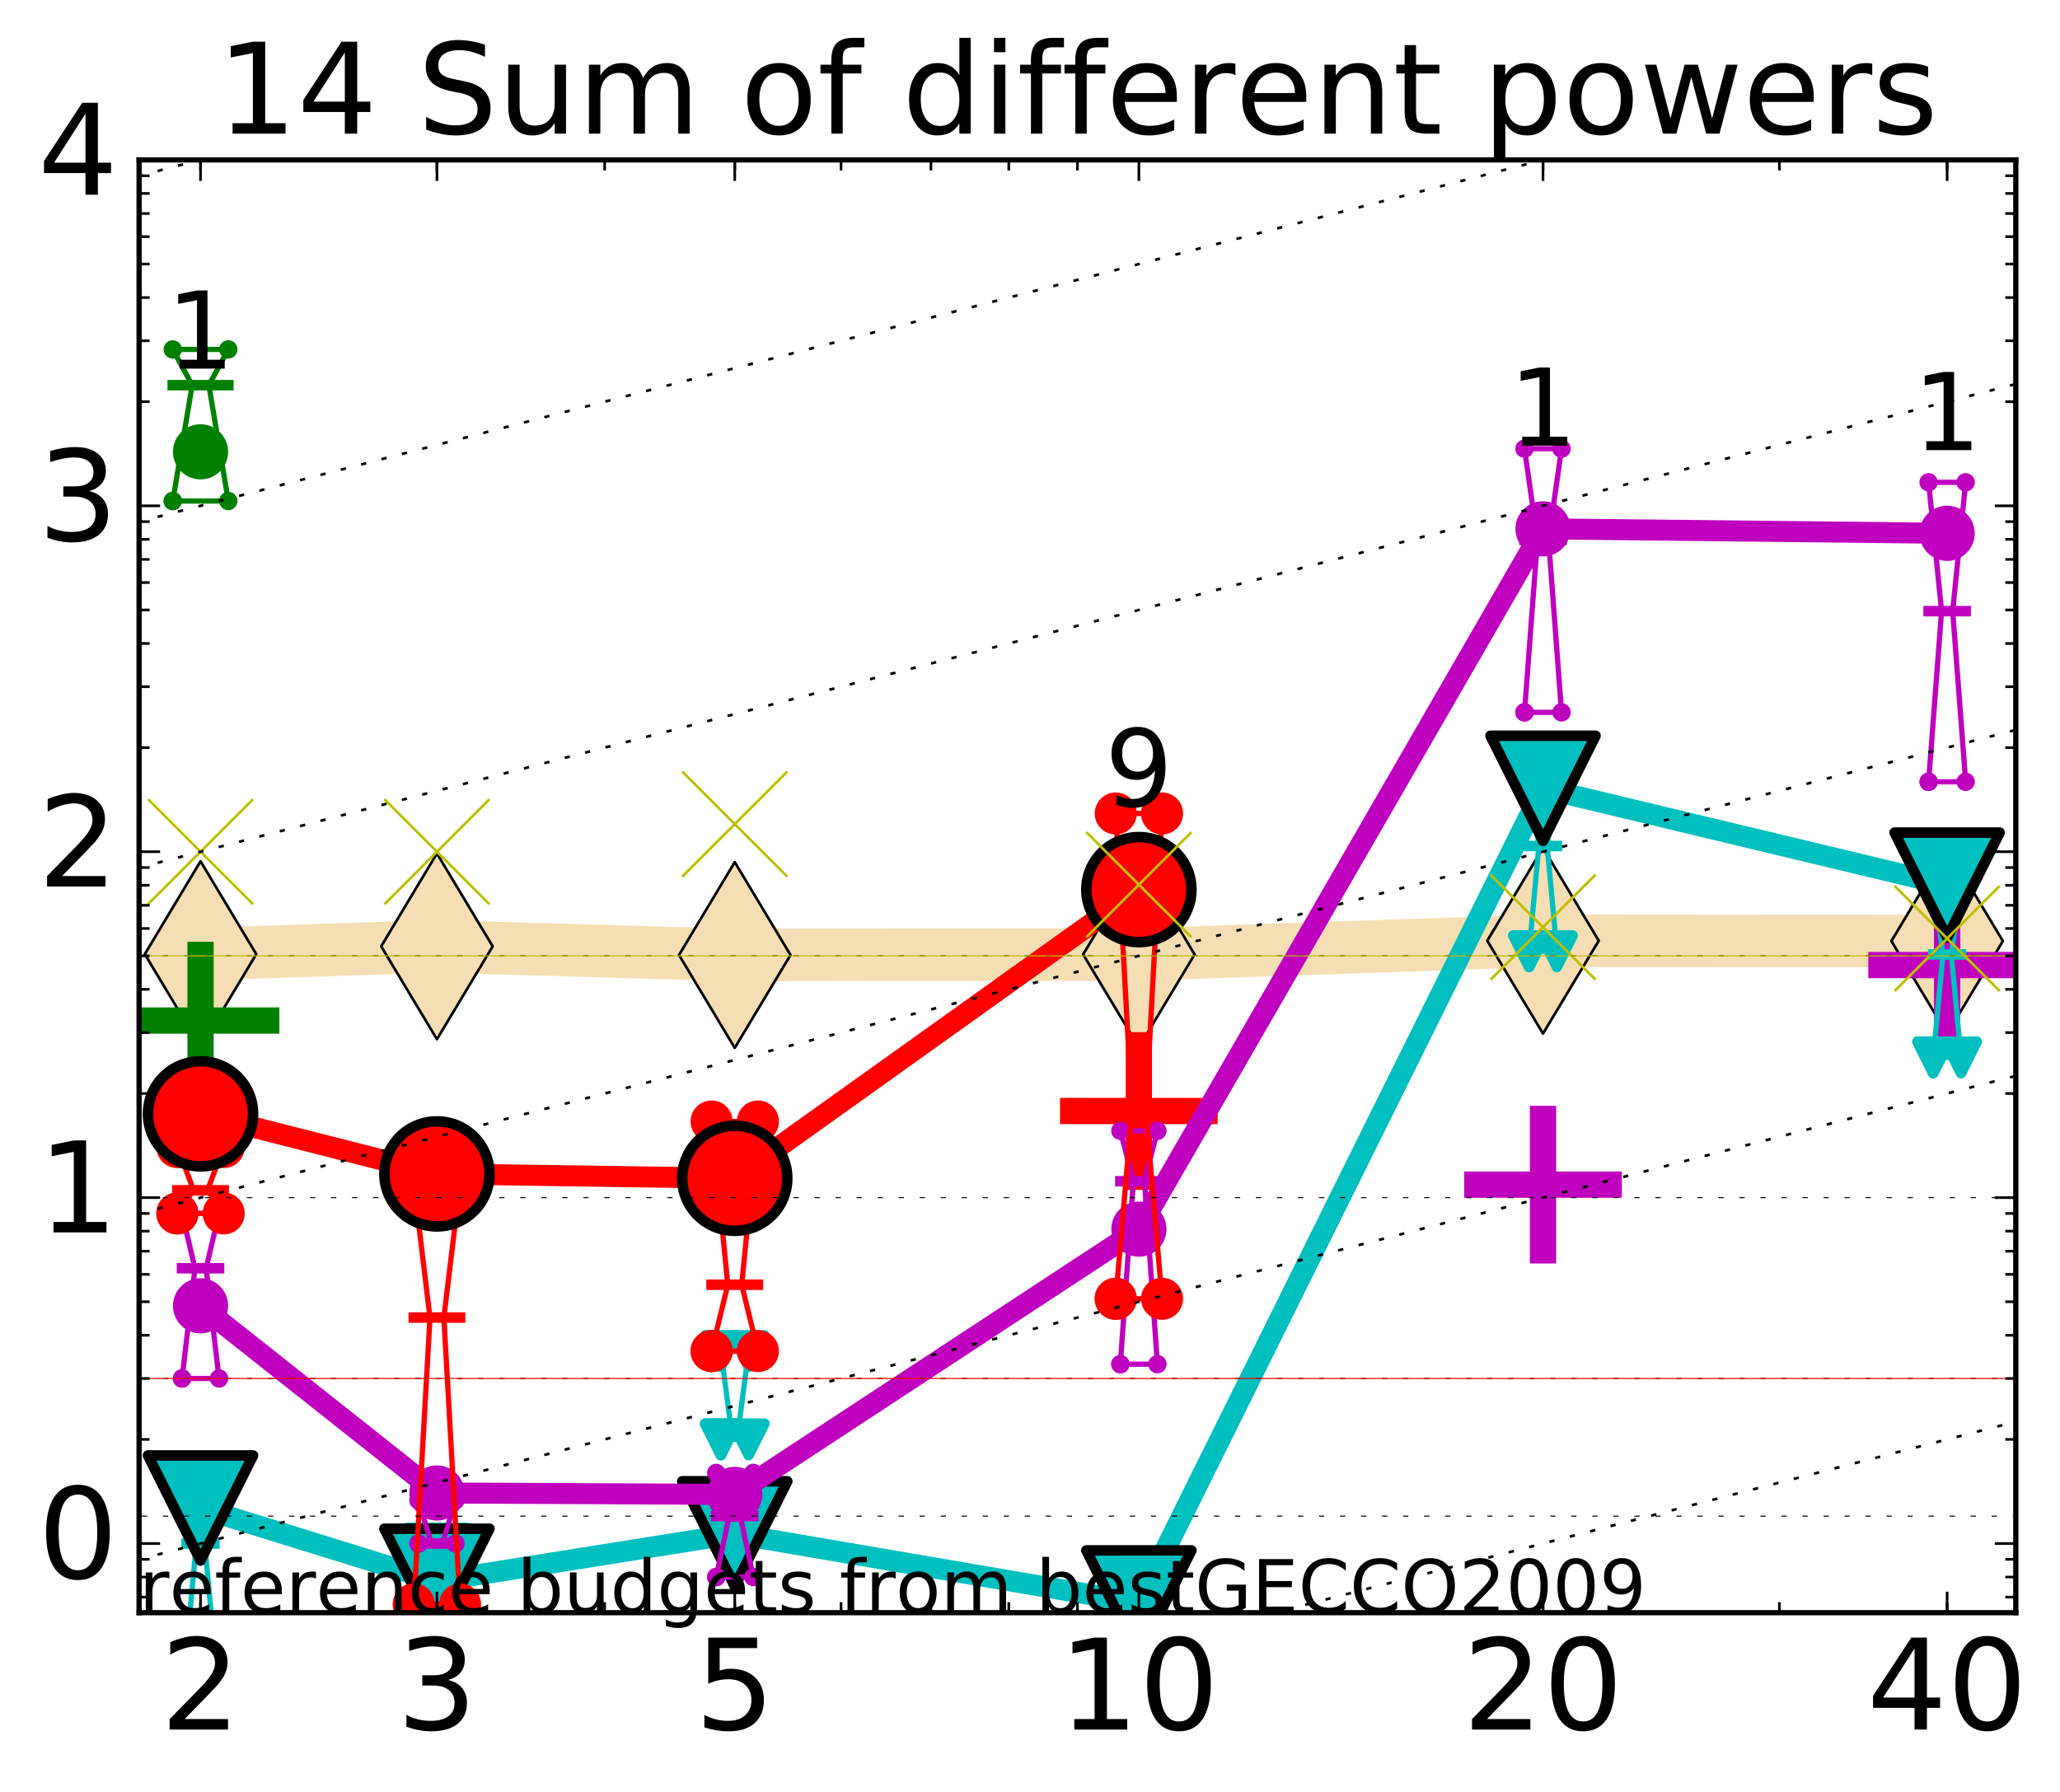 <?xml version="1.0" encoding="utf-8" standalone="no"?>
<!DOCTYPE svg PUBLIC "-//W3C//DTD SVG 1.1//EN"
  "http://www.w3.org/Graphics/SVG/1.1/DTD/svg11.dtd">
<!-- Created with matplotlib (http://matplotlib.org/) -->
<svg height="341pt" version="1.1" viewBox="0 0 392 341" width="392pt" xmlns="http://www.w3.org/2000/svg" xmlns:xlink="http://www.w3.org/1999/xlink">
 <defs>
  <style type="text/css">
*{stroke-linecap:butt;stroke-linejoin:round;stroke-miterlimit:100000;}
  </style>
 </defs>
 <g id="figure_1">
  <g id="patch_1">
   <path d="M 0 341.344 
L 392.992 341.344 
L 392.992 0 
L 0 0 
z
" style="fill:#ffffff;"/>
  </g>
  <g id="axes_1">
   <g id="patch_2">
    <path d="M 26.47 306.916 
L 383.59 306.916 
L 383.59 30.436 
L 26.47 30.436 
z
" style="fill:#ffffff;"/>
   </g>
   <g id="line2d_1">
    <path clip-path="url(#pc42334f2bd)" d="M 38.159 181.588 
L 83.144 180.1 
L 139.818 181.75 
L 216.719 181.637 
L 293.621 179.029 
L 370.522 179.096 
" style="fill:none;stroke:#f5deb3;stroke-linecap:square;stroke-width:10.0;"/>
    <defs>
     <path d="M -0 17.678 
L 10.607 0 
L 0 -17.678 
L -10.607 -0 
z
" id="m5b77b87b35" style="stroke:#000000;stroke-linejoin:miter;stroke-width:0.5;"/>
    </defs>
    <g clip-path="url(#pc42334f2bd)">
     <use style="fill:#f5deb3;stroke:#000000;stroke-linejoin:miter;stroke-width:0.5;" x="38.159" xlink:href="#m5b77b87b35" y="181.588"/>
     <use style="fill:#f5deb3;stroke:#000000;stroke-linejoin:miter;stroke-width:0.5;" x="83.144" xlink:href="#m5b77b87b35" y="180.1"/>
     <use style="fill:#f5deb3;stroke:#000000;stroke-linejoin:miter;stroke-width:0.5;" x="139.818" xlink:href="#m5b77b87b35" y="181.75"/>
     <use style="fill:#f5deb3;stroke:#000000;stroke-linejoin:miter;stroke-width:0.5;" x="216.719" xlink:href="#m5b77b87b35" y="181.637"/>
     <use style="fill:#f5deb3;stroke:#000000;stroke-linejoin:miter;stroke-width:0.5;" x="293.621" xlink:href="#m5b77b87b35" y="179.029"/>
     <use style="fill:#f5deb3;stroke:#000000;stroke-linejoin:miter;stroke-width:0.5;" x="370.522" xlink:href="#m5b77b87b35" y="179.096"/>
    </g>
   </g>
   <g id="line2d_2">
    <defs>
     <path d="M -15 0 
L 15 0 
M 0 15 
L 0 -15 
" id="mdb06d32be7" style="stroke:#bf00bf;stroke-width:5.0;"/>
    </defs>
    <g clip-path="url(#pc42334f2bd)">
     <use style="fill:#bf00bf;stroke:#bf00bf;stroke-width:5.0;" x="370.522" xlink:href="#mdb06d32be7" y="183.664"/>
    </g>
   </g>
   <g id="line2d_3">
    <defs>
     <path d="M -15 0 
L 15 0 
M 0 15 
L 0 -15 
" id="m07d146550d" style="stroke:#ff0000;stroke-width:5.0;"/>
    </defs>
    <g clip-path="url(#pc42334f2bd)">
     <use style="fill:#ff0000;stroke:#ff0000;stroke-width:5.0;" x="216.719" xlink:href="#m07d146550d" y="211.437"/>
    </g>
   </g>
   <g id="line2d_4">
    <g clip-path="url(#pc42334f2bd)">
     <use style="fill:#bf00bf;stroke:#bf00bf;stroke-width:5.0;" x="293.621" xlink:href="#mdb06d32be7" y="225.458"/>
    </g>
   </g>
   <g id="line2d_5">
    <defs>
     <path d="M -15 0 
L 15 0 
M 0 15 
L 0 -15 
" id="m81e81690b7" style="stroke:#008000;stroke-width:5.0;"/>
    </defs>
    <g clip-path="url(#pc42334f2bd)">
     <use style="fill:#008000;stroke:#008000;stroke-width:5.0;" x="38.159" xlink:href="#m81e81690b7" y="194.225"/>
    </g>
   </g>
   <g id="line2d_6">
    <path clip-path="url(#pc42334f2bd)" d="M 35.516 313.567 
L 37.366 293.751 
L 35.516 282.159 
L 40.803 282.159 
L 38.952 293.751 
L 40.803 313.567 
L 35.516 313.567 
" style="fill:none;stroke:#00bfbf;stroke-linecap:square;"/>
   </g>
   <g id="line2d_7">
    <path clip-path="url(#pc42334f2bd)" d="M 35.516 313.567 
L 40.803 313.567 
L 40.803 282.159 
L 35.516 282.159 
L 35.516 313.567 
" style="fill:none;"/>
    <defs>
     <path d="M -0 3 
L 3 -3 
L -3 -3 
z
" id="m18d4d4ecda" style="stroke:#00bfbf;stroke-linejoin:miter;stroke-width:2.0;"/>
    </defs>
    <g clip-path="url(#pc42334f2bd)">
     <use style="fill:#00bfbf;stroke:#00bfbf;stroke-linejoin:miter;stroke-width:2.0;" x="35.516" xlink:href="#m18d4d4ecda" y="313.567"/>
     <use style="fill:#00bfbf;stroke:#00bfbf;stroke-linejoin:miter;stroke-width:2.0;" x="40.803" xlink:href="#m18d4d4ecda" y="313.567"/>
     <use style="fill:#00bfbf;stroke:#00bfbf;stroke-linejoin:miter;stroke-width:2.0;" x="40.803" xlink:href="#m18d4d4ecda" y="282.159"/>
     <use style="fill:#00bfbf;stroke:#00bfbf;stroke-linejoin:miter;stroke-width:2.0;" x="35.516" xlink:href="#m18d4d4ecda" y="282.159"/>
     <use style="fill:#00bfbf;stroke:#00bfbf;stroke-linejoin:miter;stroke-width:2.0;" x="35.516" xlink:href="#m18d4d4ecda" y="313.567"/>
    </g>
   </g>
   <g id="line2d_8">
    <path clip-path="url(#pc42334f2bd)" d="M 35.516 293.751 
L 40.803 293.751 
" style="fill:none;stroke:#00bfbf;stroke-linecap:square;stroke-width:2.0;"/>
   </g>
   <g id="line2d_9">
    <path clip-path="url(#pc42334f2bd)" d="M 80.5 325.159 
L 82.351 313.567 
L 80.5 293.751 
L 85.787 293.751 
L 83.937 313.567 
L 85.787 325.159 
L 80.5 325.159 
" style="fill:none;stroke:#00bfbf;stroke-linecap:square;"/>
   </g>
   <g id="line2d_10">
    <path clip-path="url(#pc42334f2bd)" d="M 80.5 325.159 
L 85.787 325.159 
L 85.787 293.751 
L 80.5 293.751 
L 80.5 325.159 
" style="fill:none;"/>
    <g clip-path="url(#pc42334f2bd)">
     <use style="fill:#00bfbf;stroke:#00bfbf;stroke-linejoin:miter;stroke-width:2.0;" x="80.5" xlink:href="#m18d4d4ecda" y="325.159"/>
     <use style="fill:#00bfbf;stroke:#00bfbf;stroke-linejoin:miter;stroke-width:2.0;" x="85.787" xlink:href="#m18d4d4ecda" y="325.159"/>
     <use style="fill:#00bfbf;stroke:#00bfbf;stroke-linejoin:miter;stroke-width:2.0;" x="85.787" xlink:href="#m18d4d4ecda" y="293.751"/>
     <use style="fill:#00bfbf;stroke:#00bfbf;stroke-linejoin:miter;stroke-width:2.0;" x="80.5" xlink:href="#m18d4d4ecda" y="293.751"/>
     <use style="fill:#00bfbf;stroke:#00bfbf;stroke-linejoin:miter;stroke-width:2.0;" x="80.5" xlink:href="#m18d4d4ecda" y="325.159"/>
    </g>
   </g>
   <g id="line2d_11">
    <path clip-path="url(#pc42334f2bd)" d="M 80.5 313.567 
L 85.787 313.567 
" style="fill:none;stroke:#00bfbf;stroke-linecap:square;stroke-width:2.0;"/>
   </g>
   <g id="line2d_12">
    <path clip-path="url(#pc42334f2bd)" d="M 137.174 273.934 
L 139.025 271.209 
L 137.174 257.13 
L 142.461 257.13 
L 140.611 271.209 
L 142.461 273.934 
L 137.174 273.934 
" style="fill:none;stroke:#00bfbf;stroke-linecap:square;"/>
   </g>
   <g id="line2d_13">
    <path clip-path="url(#pc42334f2bd)" d="M 137.174 273.934 
L 142.461 273.934 
L 142.461 257.13 
L 137.174 257.13 
L 137.174 273.934 
" style="fill:none;"/>
    <g clip-path="url(#pc42334f2bd)">
     <use style="fill:#00bfbf;stroke:#00bfbf;stroke-linejoin:miter;stroke-width:2.0;" x="137.174" xlink:href="#m18d4d4ecda" y="273.934"/>
     <use style="fill:#00bfbf;stroke:#00bfbf;stroke-linejoin:miter;stroke-width:2.0;" x="142.461" xlink:href="#m18d4d4ecda" y="273.934"/>
     <use style="fill:#00bfbf;stroke:#00bfbf;stroke-linejoin:miter;stroke-width:2.0;" x="142.461" xlink:href="#m18d4d4ecda" y="257.13"/>
     <use style="fill:#00bfbf;stroke:#00bfbf;stroke-linejoin:miter;stroke-width:2.0;" x="137.174" xlink:href="#m18d4d4ecda" y="257.13"/>
     <use style="fill:#00bfbf;stroke:#00bfbf;stroke-linejoin:miter;stroke-width:2.0;" x="137.174" xlink:href="#m18d4d4ecda" y="273.934"/>
    </g>
   </g>
   <g id="line2d_14">
    <path clip-path="url(#pc42334f2bd)" d="M 137.174 271.209 
L 142.461 271.209 
" style="fill:none;stroke:#00bfbf;stroke-linecap:square;stroke-width:2.0;"/>
   </g>
   <g id="line2d_15">
    <path clip-path="url(#pc42334f2bd)" d="M 214.076 313.567 
L 215.926 303.948 
L 214.076 303.948 
L 219.363 303.948 
L 217.512 303.948 
L 219.363 313.567 
L 214.076 313.567 
" style="fill:none;stroke:#00bfbf;stroke-linecap:square;"/>
   </g>
   <g id="line2d_16">
    <path clip-path="url(#pc42334f2bd)" d="M 214.076 313.567 
L 219.363 313.567 
L 219.363 303.948 
L 214.076 303.948 
L 214.076 313.567 
" style="fill:none;"/>
    <g clip-path="url(#pc42334f2bd)">
     <use style="fill:#00bfbf;stroke:#00bfbf;stroke-linejoin:miter;stroke-width:2.0;" x="214.076" xlink:href="#m18d4d4ecda" y="313.567"/>
     <use style="fill:#00bfbf;stroke:#00bfbf;stroke-linejoin:miter;stroke-width:2.0;" x="219.363" xlink:href="#m18d4d4ecda" y="313.567"/>
     <use style="fill:#00bfbf;stroke:#00bfbf;stroke-linejoin:miter;stroke-width:2.0;" x="219.363" xlink:href="#m18d4d4ecda" y="303.948"/>
     <use style="fill:#00bfbf;stroke:#00bfbf;stroke-linejoin:miter;stroke-width:2.0;" x="214.076" xlink:href="#m18d4d4ecda" y="303.948"/>
     <use style="fill:#00bfbf;stroke:#00bfbf;stroke-linejoin:miter;stroke-width:2.0;" x="214.076" xlink:href="#m18d4d4ecda" y="313.567"/>
    </g>
   </g>
   <g id="line2d_17">
    <path clip-path="url(#pc42334f2bd)" d="M 214.076 303.948 
L 219.363 303.948 
" style="fill:none;stroke:#00bfbf;stroke-linecap:square;stroke-width:2.0;"/>
   </g>
   <g id="line2d_18">
    <path clip-path="url(#pc42334f2bd)" d="M 290.977 181.037 
L 292.828 161.007 
L 290.977 146.473 
L 296.264 146.473 
L 294.414 161.007 
L 296.264 181.037 
L 290.977 181.037 
" style="fill:none;stroke:#00bfbf;stroke-linecap:square;"/>
   </g>
   <g id="line2d_19">
    <path clip-path="url(#pc42334f2bd)" d="M 290.977 181.037 
L 296.264 181.037 
L 296.264 146.473 
L 290.977 146.473 
L 290.977 181.037 
" style="fill:none;"/>
    <g clip-path="url(#pc42334f2bd)">
     <use style="fill:#00bfbf;stroke:#00bfbf;stroke-linejoin:miter;stroke-width:2.0;" x="290.977" xlink:href="#m18d4d4ecda" y="181.037"/>
     <use style="fill:#00bfbf;stroke:#00bfbf;stroke-linejoin:miter;stroke-width:2.0;" x="296.264" xlink:href="#m18d4d4ecda" y="181.037"/>
     <use style="fill:#00bfbf;stroke:#00bfbf;stroke-linejoin:miter;stroke-width:2.0;" x="296.264" xlink:href="#m18d4d4ecda" y="146.473"/>
     <use style="fill:#00bfbf;stroke:#00bfbf;stroke-linejoin:miter;stroke-width:2.0;" x="290.977" xlink:href="#m18d4d4ecda" y="146.473"/>
     <use style="fill:#00bfbf;stroke:#00bfbf;stroke-linejoin:miter;stroke-width:2.0;" x="290.977" xlink:href="#m18d4d4ecda" y="181.037"/>
    </g>
   </g>
   <g id="line2d_20">
    <path clip-path="url(#pc42334f2bd)" d="M 290.977 161.007 
L 296.264 161.007 
" style="fill:none;stroke:#00bfbf;stroke-linecap:square;stroke-width:2.0;"/>
   </g>
   <g id="line2d_21">
    <path clip-path="url(#pc42334f2bd)" d="M 367.879 201.244 
L 369.729 181.647 
L 367.879 167.924 
L 373.166 167.924 
L 371.316 181.647 
L 373.166 201.244 
L 367.879 201.244 
" style="fill:none;stroke:#00bfbf;stroke-linecap:square;"/>
   </g>
   <g id="line2d_22">
    <path clip-path="url(#pc42334f2bd)" d="M 367.879 201.244 
L 373.166 201.244 
L 373.166 167.924 
L 367.879 167.924 
L 367.879 201.244 
" style="fill:none;"/>
    <g clip-path="url(#pc42334f2bd)">
     <use style="fill:#00bfbf;stroke:#00bfbf;stroke-linejoin:miter;stroke-width:2.0;" x="367.879" xlink:href="#m18d4d4ecda" y="201.244"/>
     <use style="fill:#00bfbf;stroke:#00bfbf;stroke-linejoin:miter;stroke-width:2.0;" x="373.166" xlink:href="#m18d4d4ecda" y="201.244"/>
     <use style="fill:#00bfbf;stroke:#00bfbf;stroke-linejoin:miter;stroke-width:2.0;" x="373.166" xlink:href="#m18d4d4ecda" y="167.924"/>
     <use style="fill:#00bfbf;stroke:#00bfbf;stroke-linejoin:miter;stroke-width:2.0;" x="367.879" xlink:href="#m18d4d4ecda" y="167.924"/>
     <use style="fill:#00bfbf;stroke:#00bfbf;stroke-linejoin:miter;stroke-width:2.0;" x="367.879" xlink:href="#m18d4d4ecda" y="201.244"/>
    </g>
   </g>
   <g id="line2d_23">
    <path clip-path="url(#pc42334f2bd)" d="M 367.879 181.647 
L 373.166 181.647 
" style="fill:none;stroke:#00bfbf;stroke-linecap:square;stroke-width:2.0;"/>
   </g>
   <g id="line2d_24">
    <path clip-path="url(#pc42334f2bd)" d="M 38.159 286.992 
L 83.144 300.935 
" style="fill:none;stroke:#00bfbf;stroke-linecap:square;stroke-width:4.0;"/>
   </g>
   <g id="line2d_25">
    <path clip-path="url(#pc42334f2bd)" d="M 83.144 300.935 
L 139.818 291.905 
" style="fill:none;stroke:#00bfbf;stroke-linecap:square;stroke-width:4.0;"/>
   </g>
   <g id="line2d_26">
    <path clip-path="url(#pc42334f2bd)" d="M 139.818 291.905 
L 216.719 305.058 
" style="fill:none;stroke:#00bfbf;stroke-linecap:square;stroke-width:4.0;"/>
   </g>
   <g id="line2d_27">
    <path clip-path="url(#pc42334f2bd)" d="M 216.719 305.058 
L 293.621 150.023 
" style="fill:none;stroke:#00bfbf;stroke-linecap:square;stroke-width:4.0;"/>
   </g>
   <g id="line2d_28">
    <path clip-path="url(#pc42334f2bd)" d="M 293.621 150.023 
L 370.522 168.451 
" style="fill:none;stroke:#00bfbf;stroke-linecap:square;stroke-width:4.0;"/>
   </g>
   <g id="line2d_29">
    <path clip-path="url(#pc42334f2bd)" d="M 38.159 286.992 
L 83.144 300.935 
L 139.818 291.905 
L 216.719 305.058 
L 293.621 150.023 
L 370.522 168.451 
" style="fill:none;"/>
    <defs>
     <path d="M -0 10 
L 10 -10 
L -10 -10 
z
" id="m4bd448dfe0" style="stroke:#000000;stroke-linejoin:miter;stroke-width:2.0;"/>
    </defs>
    <g clip-path="url(#pc42334f2bd)">
     <use style="fill:#00bfbf;stroke:#000000;stroke-linejoin:miter;stroke-width:2.0;" x="38.159" xlink:href="#m4bd448dfe0" y="286.992"/>
     <use style="fill:#00bfbf;stroke:#000000;stroke-linejoin:miter;stroke-width:2.0;" x="83.144" xlink:href="#m4bd448dfe0" y="300.935"/>
     <use style="fill:#00bfbf;stroke:#000000;stroke-linejoin:miter;stroke-width:2.0;" x="139.818" xlink:href="#m4bd448dfe0" y="291.905"/>
     <use style="fill:#00bfbf;stroke:#000000;stroke-linejoin:miter;stroke-width:2.0;" x="216.719" xlink:href="#m4bd448dfe0" y="305.058"/>
     <use style="fill:#00bfbf;stroke:#000000;stroke-linejoin:miter;stroke-width:2.0;" x="293.621" xlink:href="#m4bd448dfe0" y="150.023"/>
     <use style="fill:#00bfbf;stroke:#000000;stroke-linejoin:miter;stroke-width:2.0;" x="370.522" xlink:href="#m4bd448dfe0" y="168.451"/>
    </g>
   </g>
   <g id="line2d_30">
    <path clip-path="url(#pc42334f2bd)" d="M 34.635 262.342 
L 37.102 241.359 
L 34.635 230.934 
L 41.684 230.934 
L 39.217 241.359 
L 41.684 262.342 
L 34.635 262.342 
" style="fill:none;stroke:#bf00bf;stroke-linecap:square;"/>
   </g>
   <g id="line2d_31">
    <path clip-path="url(#pc42334f2bd)" d="M 34.635 262.342 
L 41.684 262.342 
L 41.684 230.934 
L 34.635 230.934 
L 34.635 262.342 
" style="fill:none;"/>
    <defs>
     <path d="M 0 1.5 
C 0.398 1.5 0.779 1.342 1.061 1.061 
C 1.342 0.779 1.5 0.398 1.5 0 
C 1.5 -0.398 1.342 -0.779 1.061 -1.061 
C 0.779 -1.342 0.398 -1.5 0 -1.5 
C -0.398 -1.5 -0.779 -1.342 -1.061 -1.061 
C -1.342 -0.779 -1.5 -0.398 -1.5 0 
C -1.5 0.398 -1.342 0.779 -1.061 1.061 
C -0.779 1.342 -0.398 1.5 0 1.5 
z
" id="m5bcad20647" style="stroke:#bf00bf;stroke-width:0.5;"/>
    </defs>
    <g clip-path="url(#pc42334f2bd)">
     <use style="fill:#bf00bf;stroke:#bf00bf;stroke-width:0.5;" x="34.635" xlink:href="#m5bcad20647" y="262.342"/>
     <use style="fill:#bf00bf;stroke:#bf00bf;stroke-width:0.5;" x="41.684" xlink:href="#m5bcad20647" y="262.342"/>
     <use style="fill:#bf00bf;stroke:#bf00bf;stroke-width:0.5;" x="41.684" xlink:href="#m5bcad20647" y="230.934"/>
     <use style="fill:#bf00bf;stroke:#bf00bf;stroke-width:0.5;" x="34.635" xlink:href="#m5bcad20647" y="230.934"/>
     <use style="fill:#bf00bf;stroke:#bf00bf;stroke-width:0.5;" x="34.635" xlink:href="#m5bcad20647" y="262.342"/>
    </g>
   </g>
   <g id="line2d_32">
    <path clip-path="url(#pc42334f2bd)" d="M 34.635 241.359 
L 41.684 241.359 
" style="fill:none;stroke:#bf00bf;stroke-linecap:square;stroke-width:2.0;"/>
   </g>
   <g id="line2d_33">
    <path clip-path="url(#pc42334f2bd)" d="M 79.619 293.751 
L 82.086 293.751 
L 79.619 285.526 
L 86.669 285.526 
L 84.201 293.751 
L 86.669 293.751 
L 79.619 293.751 
" style="fill:none;stroke:#bf00bf;stroke-linecap:square;"/>
   </g>
   <g id="line2d_34">
    <path clip-path="url(#pc42334f2bd)" d="M 79.619 293.751 
L 86.669 293.751 
L 86.669 285.526 
L 79.619 285.526 
L 79.619 293.751 
" style="fill:none;"/>
    <g clip-path="url(#pc42334f2bd)">
     <use style="fill:#bf00bf;stroke:#bf00bf;stroke-width:0.5;" x="79.619" xlink:href="#m5bcad20647" y="293.751"/>
     <use style="fill:#bf00bf;stroke:#bf00bf;stroke-width:0.5;" x="86.669" xlink:href="#m5bcad20647" y="293.751"/>
     <use style="fill:#bf00bf;stroke:#bf00bf;stroke-width:0.5;" x="86.669" xlink:href="#m5bcad20647" y="285.526"/>
     <use style="fill:#bf00bf;stroke:#bf00bf;stroke-width:0.5;" x="79.619" xlink:href="#m5bcad20647" y="285.526"/>
     <use style="fill:#bf00bf;stroke:#bf00bf;stroke-width:0.5;" x="79.619" xlink:href="#m5bcad20647" y="293.751"/>
    </g>
   </g>
   <g id="line2d_35">
    <path clip-path="url(#pc42334f2bd)" d="M 79.619 293.751 
L 86.669 293.751 
" style="fill:none;stroke:#bf00bf;stroke-linecap:square;stroke-width:2.0;"/>
   </g>
   <g id="line2d_36">
    <path clip-path="url(#pc42334f2bd)" d="M 136.293 300.13 
L 138.76 288.538 
L 136.293 280.314 
L 143.342 280.314 
L 140.875 288.538 
L 143.342 300.13 
L 136.293 300.13 
" style="fill:none;stroke:#bf00bf;stroke-linecap:square;"/>
   </g>
   <g id="line2d_37">
    <path clip-path="url(#pc42334f2bd)" d="M 136.293 300.13 
L 143.342 300.13 
L 143.342 280.314 
L 136.293 280.314 
L 136.293 300.13 
" style="fill:none;"/>
    <g clip-path="url(#pc42334f2bd)">
     <use style="fill:#bf00bf;stroke:#bf00bf;stroke-width:0.5;" x="136.293" xlink:href="#m5bcad20647" y="300.13"/>
     <use style="fill:#bf00bf;stroke:#bf00bf;stroke-width:0.5;" x="143.342" xlink:href="#m5bcad20647" y="300.13"/>
     <use style="fill:#bf00bf;stroke:#bf00bf;stroke-width:0.5;" x="143.342" xlink:href="#m5bcad20647" y="280.314"/>
     <use style="fill:#bf00bf;stroke:#bf00bf;stroke-width:0.5;" x="136.293" xlink:href="#m5bcad20647" y="280.314"/>
     <use style="fill:#bf00bf;stroke:#bf00bf;stroke-width:0.5;" x="136.293" xlink:href="#m5bcad20647" y="300.13"/>
    </g>
   </g>
   <g id="line2d_38">
    <path clip-path="url(#pc42334f2bd)" d="M 136.293 288.538 
L 143.342 288.538 
" style="fill:none;stroke:#bf00bf;stroke-linecap:square;stroke-width:2.0;"/>
   </g>
   <g id="line2d_39">
    <path clip-path="url(#pc42334f2bd)" d="M 213.195 259.618 
L 215.662 224.81 
L 213.195 215.209 
L 220.244 215.209 
L 217.777 224.81 
L 220.244 259.618 
L 213.195 259.618 
" style="fill:none;stroke:#bf00bf;stroke-linecap:square;"/>
   </g>
   <g id="line2d_40">
    <path clip-path="url(#pc42334f2bd)" d="M 213.195 259.618 
L 220.244 259.618 
L 220.244 215.209 
L 213.195 215.209 
L 213.195 259.618 
" style="fill:none;"/>
    <g clip-path="url(#pc42334f2bd)">
     <use style="fill:#bf00bf;stroke:#bf00bf;stroke-width:0.5;" x="213.195" xlink:href="#m5bcad20647" y="259.618"/>
     <use style="fill:#bf00bf;stroke:#bf00bf;stroke-width:0.5;" x="220.244" xlink:href="#m5bcad20647" y="259.618"/>
     <use style="fill:#bf00bf;stroke:#bf00bf;stroke-width:0.5;" x="220.244" xlink:href="#m5bcad20647" y="215.209"/>
     <use style="fill:#bf00bf;stroke:#bf00bf;stroke-width:0.5;" x="213.195" xlink:href="#m5bcad20647" y="215.209"/>
     <use style="fill:#bf00bf;stroke:#bf00bf;stroke-width:0.5;" x="213.195" xlink:href="#m5bcad20647" y="259.618"/>
    </g>
   </g>
   <g id="line2d_41">
    <path clip-path="url(#pc42334f2bd)" d="M 213.195 224.81 
L 220.244 224.81 
" style="fill:none;stroke:#bf00bf;stroke-linecap:square;stroke-width:2.0;"/>
   </g>
   <g id="line2d_42">
    <path clip-path="url(#pc42334f2bd)" d="M 290.096 135.568 
L 292.563 102.737 
L 290.096 85.389 
L 297.146 85.389 
L 294.678 102.737 
L 297.146 135.568 
L 290.096 135.568 
" style="fill:none;stroke:#bf00bf;stroke-linecap:square;"/>
   </g>
   <g id="line2d_43">
    <path clip-path="url(#pc42334f2bd)" d="M 290.096 135.568 
L 297.146 135.568 
L 297.146 85.389 
L 290.096 85.389 
L 290.096 135.568 
" style="fill:none;"/>
    <g clip-path="url(#pc42334f2bd)">
     <use style="fill:#bf00bf;stroke:#bf00bf;stroke-width:0.5;" x="290.096" xlink:href="#m5bcad20647" y="135.568"/>
     <use style="fill:#bf00bf;stroke:#bf00bf;stroke-width:0.5;" x="297.146" xlink:href="#m5bcad20647" y="135.568"/>
     <use style="fill:#bf00bf;stroke:#bf00bf;stroke-width:0.5;" x="297.146" xlink:href="#m5bcad20647" y="85.389"/>
     <use style="fill:#bf00bf;stroke:#bf00bf;stroke-width:0.5;" x="290.096" xlink:href="#m5bcad20647" y="85.389"/>
     <use style="fill:#bf00bf;stroke:#bf00bf;stroke-width:0.5;" x="290.096" xlink:href="#m5bcad20647" y="135.568"/>
    </g>
   </g>
   <g id="line2d_44">
    <path clip-path="url(#pc42334f2bd)" d="M 290.096 102.737 
L 297.146 102.737 
" style="fill:none;stroke:#bf00bf;stroke-linecap:square;stroke-width:2.0;"/>
   </g>
   <g id="line2d_45">
    <path clip-path="url(#pc42334f2bd)" d="M 366.998 148.786 
L 369.465 116.309 
L 366.998 91.788 
L 374.047 91.788 
L 371.58 116.309 
L 374.047 148.786 
L 366.998 148.786 
" style="fill:none;stroke:#bf00bf;stroke-linecap:square;"/>
   </g>
   <g id="line2d_46">
    <path clip-path="url(#pc42334f2bd)" d="M 366.998 148.786 
L 374.047 148.786 
L 374.047 91.788 
L 366.998 91.788 
L 366.998 148.786 
" style="fill:none;"/>
    <g clip-path="url(#pc42334f2bd)">
     <use style="fill:#bf00bf;stroke:#bf00bf;stroke-width:0.5;" x="366.998" xlink:href="#m5bcad20647" y="148.786"/>
     <use style="fill:#bf00bf;stroke:#bf00bf;stroke-width:0.5;" x="374.047" xlink:href="#m5bcad20647" y="148.786"/>
     <use style="fill:#bf00bf;stroke:#bf00bf;stroke-width:0.5;" x="374.047" xlink:href="#m5bcad20647" y="91.788"/>
     <use style="fill:#bf00bf;stroke:#bf00bf;stroke-width:0.5;" x="366.998" xlink:href="#m5bcad20647" y="91.788"/>
     <use style="fill:#bf00bf;stroke:#bf00bf;stroke-width:0.5;" x="366.998" xlink:href="#m5bcad20647" y="148.786"/>
    </g>
   </g>
   <g id="line2d_47">
    <path clip-path="url(#pc42334f2bd)" d="M 366.998 116.309 
L 374.047 116.309 
" style="fill:none;stroke:#bf00bf;stroke-linecap:square;stroke-width:2.0;"/>
   </g>
   <g id="line2d_48">
    <path clip-path="url(#pc42334f2bd)" d="M 38.159 248.511 
L 83.144 284.131 
" style="fill:none;stroke:#bf00bf;stroke-linecap:square;stroke-width:4.0;"/>
   </g>
   <g id="line2d_49">
    <path clip-path="url(#pc42334f2bd)" d="M 83.144 284.131 
L 139.818 284.405 
" style="fill:none;stroke:#bf00bf;stroke-linecap:square;stroke-width:4.0;"/>
   </g>
   <g id="line2d_50">
    <path clip-path="url(#pc42334f2bd)" d="M 139.818 284.405 
L 216.719 233.923 
" style="fill:none;stroke:#bf00bf;stroke-linecap:square;stroke-width:4.0;"/>
   </g>
   <g id="line2d_51">
    <path clip-path="url(#pc42334f2bd)" d="M 216.719 233.923 
L 293.621 100.647 
" style="fill:none;stroke:#bf00bf;stroke-linecap:square;stroke-width:4.0;"/>
   </g>
   <g id="line2d_52">
    <path clip-path="url(#pc42334f2bd)" d="M 293.621 100.647 
L 370.522 101.496 
" style="fill:none;stroke:#bf00bf;stroke-linecap:square;stroke-width:4.0;"/>
   </g>
   <g id="line2d_53">
    <path clip-path="url(#pc42334f2bd)" d="M 38.159 248.511 
L 83.144 284.131 
L 139.818 284.405 
L 216.719 233.923 
L 293.621 100.647 
L 370.522 101.496 
" style="fill:none;"/>
    <defs>
     <path d="M 0 5 
C 1.326 5 2.598 4.473 3.536 3.536 
C 4.473 2.598 5 1.326 5 0 
C 5 -1.326 4.473 -2.598 3.536 -3.536 
C 2.598 -4.473 1.326 -5 0 -5 
C -1.326 -5 -2.598 -4.473 -3.536 -3.536 
C -4.473 -2.598 -5 -1.326 -5 0 
C -5 1.326 -4.473 2.598 -3.536 3.536 
C -2.598 4.473 -1.326 5 0 5 
z
" id="m1ab540f05c" style="stroke:#bf00bf;stroke-width:0.5;"/>
    </defs>
    <g clip-path="url(#pc42334f2bd)">
     <use style="fill:#bf00bf;stroke:#bf00bf;stroke-width:0.5;" x="38.159" xlink:href="#m1ab540f05c" y="248.511"/>
     <use style="fill:#bf00bf;stroke:#bf00bf;stroke-width:0.5;" x="83.144" xlink:href="#m1ab540f05c" y="284.131"/>
     <use style="fill:#bf00bf;stroke:#bf00bf;stroke-width:0.5;" x="139.818" xlink:href="#m1ab540f05c" y="284.405"/>
     <use style="fill:#bf00bf;stroke:#bf00bf;stroke-width:0.5;" x="216.719" xlink:href="#m1ab540f05c" y="233.923"/>
     <use style="fill:#bf00bf;stroke:#bf00bf;stroke-width:0.5;" x="293.621" xlink:href="#m1ab540f05c" y="100.647"/>
     <use style="fill:#bf00bf;stroke:#bf00bf;stroke-width:0.5;" x="370.522" xlink:href="#m1ab540f05c" y="101.496"/>
    </g>
   </g>
   <g id="line2d_54">
    <path clip-path="url(#pc42334f2bd)" d="M 33.753 230.934 
L 36.838 226.527 
L 33.753 218.303 
L 42.565 218.303 
L 39.481 226.527 
L 42.565 230.934 
L 33.753 230.934 
" style="fill:none;stroke:#ff0000;stroke-linecap:square;"/>
   </g>
   <g id="line2d_55">
    <path clip-path="url(#pc42334f2bd)" d="M 33.753 230.934 
L 42.565 230.934 
L 42.565 218.303 
L 33.753 218.303 
L 33.753 230.934 
" style="fill:none;"/>
    <defs>
     <path d="M 0 3 
C 0.796 3 1.559 2.684 2.121 2.121 
C 2.684 1.559 3 0.796 3 0 
C 3 -0.796 2.684 -1.559 2.121 -2.121 
C 1.559 -2.684 0.796 -3 0 -3 
C -0.796 -3 -1.559 -2.684 -2.121 -2.121 
C -2.684 -1.559 -3 -0.796 -3 0 
C -3 0.796 -2.684 1.559 -2.121 2.121 
C -1.559 2.684 -0.796 3 0 3 
z
" id="m0e62ccaa85" style="stroke:#ff0000;stroke-width:2.0;"/>
    </defs>
    <g clip-path="url(#pc42334f2bd)">
     <use style="fill:#ff0000;stroke:#ff0000;stroke-width:2.0;" x="33.753" xlink:href="#m0e62ccaa85" y="230.934"/>
     <use style="fill:#ff0000;stroke:#ff0000;stroke-width:2.0;" x="42.565" xlink:href="#m0e62ccaa85" y="230.934"/>
     <use style="fill:#ff0000;stroke:#ff0000;stroke-width:2.0;" x="42.565" xlink:href="#m0e62ccaa85" y="218.303"/>
     <use style="fill:#ff0000;stroke:#ff0000;stroke-width:2.0;" x="33.753" xlink:href="#m0e62ccaa85" y="218.303"/>
     <use style="fill:#ff0000;stroke:#ff0000;stroke-width:2.0;" x="33.753" xlink:href="#m0e62ccaa85" y="230.934"/>
    </g>
   </g>
   <g id="line2d_56">
    <path clip-path="url(#pc42334f2bd)" d="M 33.753 226.527 
L 42.565 226.527 
" style="fill:none;stroke:#ff0000;stroke-linecap:square;stroke-width:2.0;"/>
   </g>
   <g id="line2d_57">
    <path clip-path="url(#pc42334f2bd)" d="M 78.738 305.342 
L 81.822 250.75 
L 78.738 225.197 
L 87.55 225.197 
L 84.466 250.75 
L 87.55 305.342 
L 78.738 305.342 
" style="fill:none;stroke:#ff0000;stroke-linecap:square;"/>
   </g>
   <g id="line2d_58">
    <path clip-path="url(#pc42334f2bd)" d="M 78.738 305.342 
L 87.55 305.342 
L 87.55 225.197 
L 78.738 225.197 
L 78.738 305.342 
" style="fill:none;"/>
    <g clip-path="url(#pc42334f2bd)">
     <use style="fill:#ff0000;stroke:#ff0000;stroke-width:2.0;" x="78.738" xlink:href="#m0e62ccaa85" y="305.342"/>
     <use style="fill:#ff0000;stroke:#ff0000;stroke-width:2.0;" x="87.55" xlink:href="#m0e62ccaa85" y="305.342"/>
     <use style="fill:#ff0000;stroke:#ff0000;stroke-width:2.0;" x="87.55" xlink:href="#m0e62ccaa85" y="225.197"/>
     <use style="fill:#ff0000;stroke:#ff0000;stroke-width:2.0;" x="78.738" xlink:href="#m0e62ccaa85" y="225.197"/>
     <use style="fill:#ff0000;stroke:#ff0000;stroke-width:2.0;" x="78.738" xlink:href="#m0e62ccaa85" y="305.342"/>
    </g>
   </g>
   <g id="line2d_59">
    <path clip-path="url(#pc42334f2bd)" d="M 78.738 250.75 
L 87.55 250.75 
" style="fill:none;stroke:#ff0000;stroke-linecap:square;stroke-width:2.0;"/>
   </g>
   <g id="line2d_60">
    <path clip-path="url(#pc42334f2bd)" d="M 135.412 257.13 
L 138.496 244.498 
L 135.412 213.433 
L 144.224 213.433 
L 141.139 244.498 
L 144.224 257.13 
L 135.412 257.13 
" style="fill:none;stroke:#ff0000;stroke-linecap:square;"/>
   </g>
   <g id="line2d_61">
    <path clip-path="url(#pc42334f2bd)" d="M 135.412 257.13 
L 144.224 257.13 
L 144.224 213.433 
L 135.412 213.433 
L 135.412 257.13 
" style="fill:none;"/>
    <g clip-path="url(#pc42334f2bd)">
     <use style="fill:#ff0000;stroke:#ff0000;stroke-width:2.0;" x="135.412" xlink:href="#m0e62ccaa85" y="257.13"/>
     <use style="fill:#ff0000;stroke:#ff0000;stroke-width:2.0;" x="144.224" xlink:href="#m0e62ccaa85" y="257.13"/>
     <use style="fill:#ff0000;stroke:#ff0000;stroke-width:2.0;" x="144.224" xlink:href="#m0e62ccaa85" y="213.433"/>
     <use style="fill:#ff0000;stroke:#ff0000;stroke-width:2.0;" x="135.412" xlink:href="#m0e62ccaa85" y="213.433"/>
     <use style="fill:#ff0000;stroke:#ff0000;stroke-width:2.0;" x="135.412" xlink:href="#m0e62ccaa85" y="257.13"/>
    </g>
   </g>
   <g id="line2d_62">
    <path clip-path="url(#pc42334f2bd)" d="M 135.412 244.498 
L 144.224 244.498 
" style="fill:none;stroke:#ff0000;stroke-linecap:square;stroke-width:2.0;"/>
   </g>
   <g id="line2d_63">
    <path clip-path="url(#pc42334f2bd)" d="M 212.313 247.172 
L 215.398 211.437 
L 212.313 154.813 
L 221.125 154.813 
L 218.041 211.437 
L 221.125 247.172 
L 212.313 247.172 
" style="fill:none;stroke:#ff0000;stroke-linecap:square;"/>
   </g>
   <g id="line2d_64">
    <path clip-path="url(#pc42334f2bd)" d="M 212.313 247.172 
L 221.125 247.172 
L 221.125 154.813 
L 212.313 154.813 
L 212.313 247.172 
" style="fill:none;"/>
    <g clip-path="url(#pc42334f2bd)">
     <use style="fill:#ff0000;stroke:#ff0000;stroke-width:2.0;" x="212.313" xlink:href="#m0e62ccaa85" y="247.172"/>
     <use style="fill:#ff0000;stroke:#ff0000;stroke-width:2.0;" x="221.125" xlink:href="#m0e62ccaa85" y="247.172"/>
     <use style="fill:#ff0000;stroke:#ff0000;stroke-width:2.0;" x="221.125" xlink:href="#m0e62ccaa85" y="154.813"/>
     <use style="fill:#ff0000;stroke:#ff0000;stroke-width:2.0;" x="212.313" xlink:href="#m0e62ccaa85" y="154.813"/>
     <use style="fill:#ff0000;stroke:#ff0000;stroke-width:2.0;" x="212.313" xlink:href="#m0e62ccaa85" y="247.172"/>
    </g>
   </g>
   <g id="line2d_65">
    <path clip-path="url(#pc42334f2bd)" d="M 212.313 211.437 
L 221.125 211.437 
" style="fill:none;stroke:#ff0000;stroke-linecap:square;stroke-width:2.0;"/>
   </g>
   <g id="line2d_66">
    <path clip-path="url(#pc42334f2bd)" d="M 38.159 211.978 
L 83.144 223.406 
" style="fill:none;stroke:#ff0000;stroke-linecap:square;stroke-width:4.0;"/>
   </g>
   <g id="line2d_67">
    <path clip-path="url(#pc42334f2bd)" d="M 83.144 223.406 
L 139.818 224.243 
" style="fill:none;stroke:#ff0000;stroke-linecap:square;stroke-width:4.0;"/>
   </g>
   <g id="line2d_68">
    <path clip-path="url(#pc42334f2bd)" d="M 139.818 224.243 
L 216.719 169.303 
" style="fill:none;stroke:#ff0000;stroke-linecap:square;stroke-width:4.0;"/>
   </g>
   <g id="line2d_69">
    <path clip-path="url(#pc42334f2bd)" d="M 38.159 211.978 
L 83.144 223.406 
L 139.818 224.243 
L 216.719 169.303 
" style="fill:none;"/>
    <defs>
     <path d="M 0 10 
C 2.652 10 5.196 8.946 7.071 7.071 
C 8.946 5.196 10 2.652 10 0 
C 10 -2.652 8.946 -5.196 7.071 -7.071 
C 5.196 -8.946 2.652 -10 0 -10 
C -2.652 -10 -5.196 -8.946 -7.071 -7.071 
C -8.946 -5.196 -10 -2.652 -10 0 
C -10 2.652 -8.946 5.196 -7.071 7.071 
C -5.196 8.946 -2.652 10 0 10 
z
" id="macd082963d" style="stroke:#000000;stroke-width:2.0;"/>
    </defs>
    <g clip-path="url(#pc42334f2bd)">
     <use style="fill:#ff0000;stroke:#000000;stroke-width:2.0;" x="38.159" xlink:href="#macd082963d" y="211.978"/>
     <use style="fill:#ff0000;stroke:#000000;stroke-width:2.0;" x="83.144" xlink:href="#macd082963d" y="223.406"/>
     <use style="fill:#ff0000;stroke:#000000;stroke-width:2.0;" x="139.818" xlink:href="#macd082963d" y="224.243"/>
     <use style="fill:#ff0000;stroke:#000000;stroke-width:2.0;" x="216.719" xlink:href="#macd082963d" y="169.303"/>
    </g>
   </g>
   <g id="line2d_70">
    <path clip-path="url(#pc42334f2bd)" d="M 32.872 95.35 
L 36.573 73.304 
L 32.872 66.499 
L 43.446 66.499 
L 39.745 73.304 
L 43.446 95.35 
L 32.872 95.35 
" style="fill:none;stroke:#008000;stroke-linecap:square;"/>
   </g>
   <g id="line2d_71">
    <path clip-path="url(#pc42334f2bd)" d="M 32.872 95.35 
L 43.446 95.35 
L 43.446 66.499 
L 32.872 66.499 
L 32.872 95.35 
" style="fill:none;"/>
    <defs>
     <path d="M 0 1.5 
C 0.398 1.5 0.779 1.342 1.061 1.061 
C 1.342 0.779 1.5 0.398 1.5 0 
C 1.5 -0.398 1.342 -0.779 1.061 -1.061 
C 0.779 -1.342 0.398 -1.5 0 -1.5 
C -0.398 -1.5 -0.779 -1.342 -1.061 -1.061 
C -1.342 -0.779 -1.5 -0.398 -1.5 0 
C -1.5 0.398 -1.342 0.779 -1.061 1.061 
C -0.779 1.342 -0.398 1.5 0 1.5 
z
" id="m138da7dd93" style="stroke:#008000;stroke-width:0.5;"/>
    </defs>
    <g clip-path="url(#pc42334f2bd)">
     <use style="fill:#008000;stroke:#008000;stroke-width:0.5;" x="32.872" xlink:href="#m138da7dd93" y="95.35"/>
     <use style="fill:#008000;stroke:#008000;stroke-width:0.5;" x="43.446" xlink:href="#m138da7dd93" y="95.35"/>
     <use style="fill:#008000;stroke:#008000;stroke-width:0.5;" x="43.446" xlink:href="#m138da7dd93" y="66.499"/>
     <use style="fill:#008000;stroke:#008000;stroke-width:0.5;" x="32.872" xlink:href="#m138da7dd93" y="66.499"/>
     <use style="fill:#008000;stroke:#008000;stroke-width:0.5;" x="32.872" xlink:href="#m138da7dd93" y="95.35"/>
    </g>
   </g>
   <g id="line2d_72">
    <path clip-path="url(#pc42334f2bd)" d="M 32.872 73.304 
L 43.446 73.304 
" style="fill:none;stroke:#008000;stroke-linecap:square;stroke-width:2.0;"/>
   </g>
   <g id="line2d_73">
    <path clip-path="url(#pc42334f2bd)" d="M 38.159 85.989 
" style="fill:none;"/>
    <defs>
     <path d="M 0 5 
C 1.326 5 2.598 4.473 3.536 3.536 
C 4.473 2.598 5 1.326 5 0 
C 5 -1.326 4.473 -2.598 3.536 -3.536 
C 2.598 -4.473 1.326 -5 0 -5 
C -1.326 -5 -2.598 -4.473 -3.536 -3.536 
C -4.473 -2.598 -5 -1.326 -5 0 
C -5 1.326 -4.473 2.598 -3.536 3.536 
C -2.598 4.473 -1.326 5 0 5 
z
" id="m32838276f4" style="stroke:#008000;stroke-width:0.5;"/>
    </defs>
    <g clip-path="url(#pc42334f2bd)">
     <use style="fill:#008000;stroke:#008000;stroke-width:0.5;" x="38.159" xlink:href="#m32838276f4" y="85.989"/>
    </g>
   </g>
   <g id="line2d_74"/>
   <g id="line2d_75"/>
   <g id="line2d_76"/>
   <g id="line2d_77"/>
   <g id="line2d_78"/>
   <g id="line2d_79">
    <defs>
     <path d="M -10 10 
L 10 -10 
M -10 -10 
L 10 10 
" id="mf8893d42c4" style="stroke:#bfbf00;stroke-width:0.5;"/>
    </defs>
    <g clip-path="url(#pc42334f2bd)">
     <use style="fill:#bfbf00;stroke:#bfbf00;stroke-width:0.5;" x="38.159" xlink:href="#mf8893d42c4" y="162.093"/>
     <use style="fill:#bfbf00;stroke:#bfbf00;stroke-width:0.5;" x="83.144" xlink:href="#mf8893d42c4" y="162.093"/>
     <use style="fill:#bfbf00;stroke:#bfbf00;stroke-width:0.5;" x="139.818" xlink:href="#mf8893d42c4" y="156.833"/>
     <use style="fill:#bfbf00;stroke:#bfbf00;stroke-width:0.5;" x="216.719" xlink:href="#mf8893d42c4" y="168.366"/>
     <use style="fill:#bfbf00;stroke:#bfbf00;stroke-width:0.5;" x="293.621" xlink:href="#mf8893d42c4" y="176.46"/>
     <use style="fill:#bfbf00;stroke:#bfbf00;stroke-width:0.5;" x="370.522" xlink:href="#mf8893d42c4" y="178.606"/>
    </g>
   </g>
   <g id="line2d_80">
    <path clip-path="url(#pc42334f2bd)" d="M -1 181.91 
L 393.992 181.91 
" style="fill:none;stroke:#000000;stroke-dasharray:1,3;stroke-dashoffset:0.0;stroke-width:0.2;"/>
   </g>
   <g id="line2d_81">
    <path clip-path="url(#pc42334f2bd)" d="M -1 181.91 
L 393.992 181.91 
" style="fill:none;stroke:#bfbf00;stroke-linecap:square;stroke-width:0.2;"/>
   </g>
   <g id="line2d_82">
    <path clip-path="url(#pc42334f2bd)" d="M -1 227.922 
L 393.992 227.922 
" style="fill:none;stroke:#000000;stroke-dasharray:1,3;stroke-dashoffset:0.0;stroke-width:0.2;"/>
   </g>
   <g id="line2d_83">
    <path clip-path="url(#pc42334f2bd)" d="M -1 262.342 
L 393.992 262.342 
" style="fill:none;stroke:#000000;stroke-dasharray:1,3;stroke-dashoffset:0.0;stroke-width:0.2;"/>
   </g>
   <g id="line2d_84">
    <path clip-path="url(#pc42334f2bd)" d="M -1 262.342 
L 393.992 262.342 
" style="fill:none;stroke:#ff0000;stroke-linecap:square;stroke-width:0.2;"/>
   </g>
   <g id="line2d_85">
    <path clip-path="url(#pc42334f2bd)" d="M -1 288.538 
L 393.992 288.538 
" style="fill:none;stroke:#000000;stroke-dasharray:1,3;stroke-dashoffset:0.0;stroke-width:0.2;"/>
   </g>
   <g id="line2d_86">
    <path clip-path="url(#pc42334f2bd)" d="M -1 313.567 
L 393.992 313.567 
" style="fill:none;stroke:#000000;stroke-dasharray:1,3;stroke-dashoffset:0.0;stroke-width:0.2;"/>
   </g>
   <g id="line2d_87">
    <path clip-path="url(#pc42334f2bd)" d="M -1 313.567 
L 393.992 313.567 
" style="fill:none;stroke:#00bfbf;stroke-linecap:square;stroke-width:0.2;"/>
   </g>
   <g id="line2d_88">
    <path clip-path="url(#pc42334f2bd)" d="M 105.045 342.344 
L 393.992 267.886 
" style="fill:none;stroke:#000000;stroke-dasharray:1,3;stroke-dashoffset:0.0;stroke-width:0.5;"/>
   </g>
   <g id="line2d_89">
    <path clip-path="url(#pc42334f2bd)" d="M -1 303.841 
L 393.992 202.058 
" style="fill:none;stroke:#000000;stroke-dasharray:1,3;stroke-dashoffset:0.0;stroke-width:0.5;"/>
   </g>
   <g id="line2d_90">
    <path clip-path="url(#pc42334f2bd)" d="M -1 238.013 
L 393.992 136.229 
" style="fill:none;stroke:#000000;stroke-dasharray:1,3;stroke-dashoffset:0.0;stroke-width:0.5;"/>
   </g>
   <g id="line2d_91">
    <path clip-path="url(#pc42334f2bd)" d="M -1 172.184 
L 393.992 70.401 
" style="fill:none;stroke:#000000;stroke-dasharray:1,3;stroke-dashoffset:0.0;stroke-width:0.5;"/>
   </g>
   <g id="line2d_92">
    <path clip-path="url(#pc42334f2bd)" d="M -1 106.356 
L 393.992 4.572 
" style="fill:none;stroke:#000000;stroke-dasharray:1,3;stroke-dashoffset:0.0;stroke-width:0.5;"/>
   </g>
   <g id="line2d_93">
    <path clip-path="url(#pc42334f2bd)" d="M -1 40.527 
L 160.154 -1 
" style="fill:none;stroke:#000000;stroke-dasharray:1,3;stroke-dashoffset:0.0;stroke-width:0.5;"/>
   </g>
   <g id="line2d_94">
    <path clip-path="url(#pc42334f2bd)" style="fill:none;stroke:#000000;stroke-dasharray:1,3;stroke-dashoffset:0.0;stroke-width:0.5;"/>
   </g>
   <g id="line2d_95">
    <path clip-path="url(#pc42334f2bd)" style="fill:none;stroke:#000000;stroke-dasharray:1,3;stroke-dashoffset:0.0;stroke-width:0.5;"/>
   </g>
   <g id="line2d_96">
    <path clip-path="url(#pc42334f2bd)" style="fill:none;stroke:#000000;stroke-dasharray:1,3;stroke-dashoffset:0.0;stroke-width:0.5;"/>
   </g>
   <g id="patch_3">
    <path d="M 26.47 30.436 
L 383.59 30.436 
" style="fill:none;stroke:#000000;stroke-linecap:square;stroke-linejoin:miter;"/>
   </g>
   <g id="patch_4">
    <path d="M 383.59 306.916 
L 383.59 30.436 
" style="fill:none;stroke:#000000;stroke-linecap:square;stroke-linejoin:miter;"/>
   </g>
   <g id="patch_5">
    <path d="M 26.47 306.916 
L 383.59 306.916 
" style="fill:none;stroke:#000000;stroke-linecap:square;stroke-linejoin:miter;"/>
   </g>
   <g id="patch_6">
    <path d="M 26.47 306.916 
L 26.47 30.436 
" style="fill:none;stroke:#000000;stroke-linecap:square;stroke-linejoin:miter;"/>
   </g>
   <g id="matplotlib.axis_1">
    <g id="xtick_1">
     <g id="line2d_97">
      <defs>
       <path d="M 0 0 
L 0 -4 
" id="me9775c735c" style="stroke:#000000;stroke-width:0.5;"/>
      </defs>
      <g>
       <use style="stroke:#000000;stroke-width:0.5;" x="38.159" xlink:href="#me9775c735c" y="306.916"/>
      </g>
     </g>
     <g id="line2d_98">
      <defs>
       <path d="M 0 0 
L 0 4 
" id="m806150689d" style="stroke:#000000;stroke-width:0.5;"/>
      </defs>
      <g>
       <use style="stroke:#000000;stroke-width:0.5;" x="38.159" xlink:href="#m806150689d" y="30.436"/>
      </g>
     </g>
     <g id="text_1">
      <!-- 2 -->
      <defs>
       <path d="M 19.188 8.297 
L 53.609 8.297 
L 53.609 0 
L 7.328 0 
L 7.328 8.297 
Q 12.938 14.109 22.625 23.891 
Q 32.328 33.688 34.812 36.531 
Q 39.547 41.844 41.422 45.531 
Q 43.312 49.219 43.312 52.781 
Q 43.312 58.594 39.234 62.25 
Q 35.156 65.922 28.609 65.922 
Q 23.969 65.922 18.812 64.312 
Q 13.672 62.703 7.812 59.422 
L 7.812 69.391 
Q 13.766 71.781 18.938 73 
Q 24.125 74.219 28.422 74.219 
Q 39.75 74.219 46.484 68.547 
Q 53.219 62.891 53.219 53.422 
Q 53.219 48.922 51.531 44.891 
Q 49.859 40.875 45.406 35.406 
Q 44.188 33.984 37.641 27.219 
Q 31.109 20.453 19.188 8.297 
" id="BitstreamVeraSans-Roman-32"/>
      </defs>
      <g transform="translate(30.524 329.152)scale(0.24 -0.24)">
       <use xlink:href="#BitstreamVeraSans-Roman-32"/>
      </g>
     </g>
    </g>
    <g id="xtick_2">
     <g id="line2d_99">
      <g>
       <use style="stroke:#000000;stroke-width:0.5;" x="83.144" xlink:href="#me9775c735c" y="306.916"/>
      </g>
     </g>
     <g id="line2d_100">
      <g>
       <use style="stroke:#000000;stroke-width:0.5;" x="83.144" xlink:href="#m806150689d" y="30.436"/>
      </g>
     </g>
     <g id="text_2">
      <!-- 3 -->
      <defs>
       <path d="M 40.578 39.312 
Q 47.656 37.797 51.625 33 
Q 55.609 28.219 55.609 21.188 
Q 55.609 10.406 48.188 4.484 
Q 40.766 -1.422 27.094 -1.422 
Q 22.516 -1.422 17.656 -0.516 
Q 12.797 0.391 7.625 2.203 
L 7.625 11.719 
Q 11.719 9.328 16.594 8.109 
Q 21.484 6.891 26.812 6.891 
Q 36.078 6.891 40.938 10.547 
Q 45.797 14.203 45.797 21.188 
Q 45.797 27.641 41.281 31.266 
Q 36.766 34.906 28.719 34.906 
L 20.219 34.906 
L 20.219 43.016 
L 29.109 43.016 
Q 36.375 43.016 40.234 45.922 
Q 44.094 48.828 44.094 54.297 
Q 44.094 59.906 40.109 62.906 
Q 36.141 65.922 28.719 65.922 
Q 24.656 65.922 20.016 65.031 
Q 15.375 64.156 9.812 62.312 
L 9.812 71.094 
Q 15.438 72.656 20.344 73.438 
Q 25.25 74.219 29.594 74.219 
Q 40.828 74.219 47.359 69.109 
Q 53.906 64.016 53.906 55.328 
Q 53.906 49.266 50.438 45.094 
Q 46.969 40.922 40.578 39.312 
" id="BitstreamVeraSans-Roman-33"/>
      </defs>
      <g transform="translate(75.509 329.152)scale(0.24 -0.24)">
       <use xlink:href="#BitstreamVeraSans-Roman-33"/>
      </g>
     </g>
    </g>
    <g id="xtick_3">
     <g id="line2d_101">
      <g>
       <use style="stroke:#000000;stroke-width:0.5;" x="139.818" xlink:href="#me9775c735c" y="306.916"/>
      </g>
     </g>
     <g id="line2d_102">
      <g>
       <use style="stroke:#000000;stroke-width:0.5;" x="139.818" xlink:href="#m806150689d" y="30.436"/>
      </g>
     </g>
     <g id="text_3">
      <!-- 5 -->
      <defs>
       <path d="M 10.797 72.906 
L 49.516 72.906 
L 49.516 64.594 
L 19.828 64.594 
L 19.828 46.734 
Q 21.969 47.469 24.109 47.828 
Q 26.266 48.188 28.422 48.188 
Q 40.625 48.188 47.75 41.5 
Q 54.891 34.812 54.891 23.391 
Q 54.891 11.625 47.562 5.094 
Q 40.234 -1.422 26.906 -1.422 
Q 22.312 -1.422 17.547 -0.641 
Q 12.797 0.141 7.719 1.703 
L 7.719 11.625 
Q 12.109 9.234 16.797 8.062 
Q 21.484 6.891 26.703 6.891 
Q 35.156 6.891 40.078 11.328 
Q 45.016 15.766 45.016 23.391 
Q 45.016 31 40.078 35.438 
Q 35.156 39.891 26.703 39.891 
Q 22.75 39.891 18.812 39.016 
Q 14.891 38.141 10.797 36.281 
z
" id="BitstreamVeraSans-Roman-35"/>
      </defs>
      <g transform="translate(132.183 329.152)scale(0.24 -0.24)">
       <use xlink:href="#BitstreamVeraSans-Roman-35"/>
      </g>
     </g>
    </g>
    <g id="xtick_4">
     <g id="line2d_103">
      <g>
       <use style="stroke:#000000;stroke-width:0.5;" x="216.719" xlink:href="#me9775c735c" y="306.916"/>
      </g>
     </g>
     <g id="line2d_104">
      <g>
       <use style="stroke:#000000;stroke-width:0.5;" x="216.719" xlink:href="#m806150689d" y="30.436"/>
      </g>
     </g>
     <g id="text_4">
      <!-- 10 -->
      <defs>
       <path d="M 31.781 66.406 
Q 24.172 66.406 20.328 58.906 
Q 16.5 51.422 16.5 36.375 
Q 16.5 21.391 20.328 13.891 
Q 24.172 6.391 31.781 6.391 
Q 39.453 6.391 43.281 13.891 
Q 47.125 21.391 47.125 36.375 
Q 47.125 51.422 43.281 58.906 
Q 39.453 66.406 31.781 66.406 
M 31.781 74.219 
Q 44.047 74.219 50.516 64.516 
Q 56.984 54.828 56.984 36.375 
Q 56.984 17.969 50.516 8.266 
Q 44.047 -1.422 31.781 -1.422 
Q 19.531 -1.422 13.062 8.266 
Q 6.594 17.969 6.594 36.375 
Q 6.594 54.828 13.062 64.516 
Q 19.531 74.219 31.781 74.219 
" id="BitstreamVeraSans-Roman-30"/>
       <path d="M 12.406 8.297 
L 28.516 8.297 
L 28.516 63.922 
L 10.984 60.406 
L 10.984 69.391 
L 28.422 72.906 
L 38.281 72.906 
L 38.281 8.297 
L 54.391 8.297 
L 54.391 0 
L 12.406 0 
z
" id="BitstreamVeraSans-Roman-31"/>
      </defs>
      <g transform="translate(201.449 329.152)scale(0.24 -0.24)">
       <use xlink:href="#BitstreamVeraSans-Roman-31"/>
       <use x="63.623" xlink:href="#BitstreamVeraSans-Roman-30"/>
      </g>
     </g>
    </g>
    <g id="xtick_5">
     <g id="line2d_105">
      <g>
       <use style="stroke:#000000;stroke-width:0.5;" x="293.621" xlink:href="#me9775c735c" y="306.916"/>
      </g>
     </g>
     <g id="line2d_106">
      <g>
       <use style="stroke:#000000;stroke-width:0.5;" x="293.621" xlink:href="#m806150689d" y="30.436"/>
      </g>
     </g>
     <g id="text_5">
      <!-- 20 -->
      <g transform="translate(278.351 329.152)scale(0.24 -0.24)">
       <use xlink:href="#BitstreamVeraSans-Roman-32"/>
       <use x="63.623" xlink:href="#BitstreamVeraSans-Roman-30"/>
      </g>
     </g>
    </g>
    <g id="xtick_6">
     <g id="line2d_107">
      <g>
       <use style="stroke:#000000;stroke-width:0.5;" x="370.522" xlink:href="#me9775c735c" y="306.916"/>
      </g>
     </g>
     <g id="line2d_108">
      <g>
       <use style="stroke:#000000;stroke-width:0.5;" x="370.522" xlink:href="#m806150689d" y="30.436"/>
      </g>
     </g>
     <g id="text_6">
      <!-- 40 -->
      <defs>
       <path d="M 37.797 64.312 
L 12.891 25.391 
L 37.797 25.391 
z
M 35.203 72.906 
L 47.609 72.906 
L 47.609 25.391 
L 58.016 25.391 
L 58.016 17.188 
L 47.609 17.188 
L 47.609 0 
L 37.797 0 
L 37.797 17.188 
L 4.891 17.188 
L 4.891 26.703 
z
" id="BitstreamVeraSans-Roman-34"/>
      </defs>
      <g transform="translate(355.252 329.152)scale(0.24 -0.24)">
       <use xlink:href="#BitstreamVeraSans-Roman-34"/>
       <use x="63.623" xlink:href="#BitstreamVeraSans-Roman-30"/>
      </g>
     </g>
    </g>
    <g id="xtick_7">
     <g id="line2d_109">
      <defs>
       <path d="M 0 0 
L 0 -2 
" id="m5c11ccb595" style="stroke:#000000;stroke-width:0.5;"/>
      </defs>
      <g>
       <use style="stroke:#000000;stroke-width:0.5;" x="38.159" xlink:href="#m5c11ccb595" y="306.916"/>
      </g>
     </g>
     <g id="line2d_110">
      <defs>
       <path d="M 0 0 
L 0 2 
" id="mcf12fca3b3" style="stroke:#000000;stroke-width:0.5;"/>
      </defs>
      <g>
       <use style="stroke:#000000;stroke-width:0.5;" x="38.159" xlink:href="#mcf12fca3b3" y="30.436"/>
      </g>
     </g>
    </g>
    <g id="xtick_8">
     <g id="line2d_111">
      <g>
       <use style="stroke:#000000;stroke-width:0.5;" x="83.144" xlink:href="#m5c11ccb595" y="306.916"/>
      </g>
     </g>
     <g id="line2d_112">
      <g>
       <use style="stroke:#000000;stroke-width:0.5;" x="83.144" xlink:href="#mcf12fca3b3" y="30.436"/>
      </g>
     </g>
    </g>
    <g id="xtick_9">
     <g id="line2d_113">
      <g>
       <use style="stroke:#000000;stroke-width:0.5;" x="115.061" xlink:href="#m5c11ccb595" y="306.916"/>
      </g>
     </g>
     <g id="line2d_114">
      <g>
       <use style="stroke:#000000;stroke-width:0.5;" x="115.061" xlink:href="#mcf12fca3b3" y="30.436"/>
      </g>
     </g>
    </g>
    <g id="xtick_10">
     <g id="line2d_115">
      <g>
       <use style="stroke:#000000;stroke-width:0.5;" x="139.818" xlink:href="#m5c11ccb595" y="306.916"/>
      </g>
     </g>
     <g id="line2d_116">
      <g>
       <use style="stroke:#000000;stroke-width:0.5;" x="139.818" xlink:href="#mcf12fca3b3" y="30.436"/>
      </g>
     </g>
    </g>
    <g id="xtick_11">
     <g id="line2d_117">
      <g>
       <use style="stroke:#000000;stroke-width:0.5;" x="160.045" xlink:href="#m5c11ccb595" y="306.916"/>
      </g>
     </g>
     <g id="line2d_118">
      <g>
       <use style="stroke:#000000;stroke-width:0.5;" x="160.045" xlink:href="#mcf12fca3b3" y="30.436"/>
      </g>
     </g>
    </g>
    <g id="xtick_12">
     <g id="line2d_119">
      <g>
       <use style="stroke:#000000;stroke-width:0.5;" x="177.148" xlink:href="#m5c11ccb595" y="306.916"/>
      </g>
     </g>
     <g id="line2d_120">
      <g>
       <use style="stroke:#000000;stroke-width:0.5;" x="177.148" xlink:href="#mcf12fca3b3" y="30.436"/>
      </g>
     </g>
    </g>
    <g id="xtick_13">
     <g id="line2d_121">
      <g>
       <use style="stroke:#000000;stroke-width:0.5;" x="191.962" xlink:href="#m5c11ccb595" y="306.916"/>
      </g>
     </g>
     <g id="line2d_122">
      <g>
       <use style="stroke:#000000;stroke-width:0.5;" x="191.962" xlink:href="#mcf12fca3b3" y="30.436"/>
      </g>
     </g>
    </g>
    <g id="xtick_14">
     <g id="line2d_123">
      <g>
       <use style="stroke:#000000;stroke-width:0.5;" x="205.03" xlink:href="#m5c11ccb595" y="306.916"/>
      </g>
     </g>
     <g id="line2d_124">
      <g>
       <use style="stroke:#000000;stroke-width:0.5;" x="205.03" xlink:href="#mcf12fca3b3" y="30.436"/>
      </g>
     </g>
    </g>
    <g id="xtick_15">
     <g id="line2d_125">
      <g>
       <use style="stroke:#000000;stroke-width:0.5;" x="293.621" xlink:href="#m5c11ccb595" y="306.916"/>
      </g>
     </g>
     <g id="line2d_126">
      <g>
       <use style="stroke:#000000;stroke-width:0.5;" x="293.621" xlink:href="#mcf12fca3b3" y="30.436"/>
      </g>
     </g>
    </g>
    <g id="xtick_16">
     <g id="line2d_127">
      <g>
       <use style="stroke:#000000;stroke-width:0.5;" x="338.605" xlink:href="#m5c11ccb595" y="306.916"/>
      </g>
     </g>
     <g id="line2d_128">
      <g>
       <use style="stroke:#000000;stroke-width:0.5;" x="338.605" xlink:href="#mcf12fca3b3" y="30.436"/>
      </g>
     </g>
    </g>
    <g id="xtick_17">
     <g id="line2d_129">
      <g>
       <use style="stroke:#000000;stroke-width:0.5;" x="370.522" xlink:href="#m5c11ccb595" y="306.916"/>
      </g>
     </g>
     <g id="line2d_130">
      <g>
       <use style="stroke:#000000;stroke-width:0.5;" x="370.522" xlink:href="#mcf12fca3b3" y="30.436"/>
      </g>
     </g>
    </g>
   </g>
   <g id="matplotlib.axis_2">
    <g id="ytick_1">
     <g id="line2d_131">
      <defs>
       <path d="M 0 0 
L 4 0 
" id="m6ab3b1619e" style="stroke:#000000;stroke-width:0.5;"/>
      </defs>
      <g>
       <use style="stroke:#000000;stroke-width:0.5;" x="26.47" xlink:href="#m6ab3b1619e" y="293.751"/>
      </g>
     </g>
     <g id="line2d_132">
      <defs>
       <path d="M 0 0 
L -4 0 
" id="m992e5a16dc" style="stroke:#000000;stroke-width:0.5;"/>
      </defs>
      <g>
       <use style="stroke:#000000;stroke-width:0.5;" x="383.59" xlink:href="#m992e5a16dc" y="293.751"/>
      </g>
     </g>
     <g id="text_7">
      <!-- 0 -->
      <g transform="translate(7.2 300.373)scale(0.24 -0.24)">
       <use xlink:href="#BitstreamVeraSans-Roman-30"/>
      </g>
     </g>
    </g>
    <g id="ytick_2">
     <g id="line2d_133">
      <g>
       <use style="stroke:#000000;stroke-width:0.5;" x="26.47" xlink:href="#m6ab3b1619e" y="227.922"/>
      </g>
     </g>
     <g id="line2d_134">
      <g>
       <use style="stroke:#000000;stroke-width:0.5;" x="383.59" xlink:href="#m992e5a16dc" y="227.922"/>
      </g>
     </g>
     <g id="text_8">
      <!-- 1 -->
      <g transform="translate(7.2 234.544)scale(0.24 -0.24)">
       <use xlink:href="#BitstreamVeraSans-Roman-31"/>
      </g>
     </g>
    </g>
    <g id="ytick_3">
     <g id="line2d_135">
      <g>
       <use style="stroke:#000000;stroke-width:0.5;" x="26.47" xlink:href="#m6ab3b1619e" y="162.093"/>
      </g>
     </g>
     <g id="line2d_136">
      <g>
       <use style="stroke:#000000;stroke-width:0.5;" x="383.59" xlink:href="#m992e5a16dc" y="162.093"/>
      </g>
     </g>
     <g id="text_9">
      <!-- 2 -->
      <g transform="translate(7.2 168.716)scale(0.24 -0.24)">
       <use xlink:href="#BitstreamVeraSans-Roman-32"/>
      </g>
     </g>
    </g>
    <g id="ytick_4">
     <g id="line2d_137">
      <g>
       <use style="stroke:#000000;stroke-width:0.5;" x="26.47" xlink:href="#m6ab3b1619e" y="96.265"/>
      </g>
     </g>
     <g id="line2d_138">
      <g>
       <use style="stroke:#000000;stroke-width:0.5;" x="383.59" xlink:href="#m992e5a16dc" y="96.265"/>
      </g>
     </g>
     <g id="text_10">
      <!-- 3 -->
      <g transform="translate(7.2 102.887)scale(0.24 -0.24)">
       <use xlink:href="#BitstreamVeraSans-Roman-33"/>
      </g>
     </g>
    </g>
    <g id="ytick_5">
     <g id="line2d_139">
      <g>
       <use style="stroke:#000000;stroke-width:0.5;" x="26.47" xlink:href="#m6ab3b1619e" y="30.436"/>
      </g>
     </g>
     <g id="line2d_140">
      <g>
       <use style="stroke:#000000;stroke-width:0.5;" x="383.59" xlink:href="#m992e5a16dc" y="30.436"/>
      </g>
     </g>
     <g id="text_11">
      <!-- 4 -->
      <g transform="translate(7.2 37.059)scale(0.24 -0.24)">
       <use xlink:href="#BitstreamVeraSans-Roman-34"/>
      </g>
     </g>
    </g>
    <g id="ytick_6">
     <g id="line2d_141">
      <defs>
       <path d="M 0 0 
L 2 0 
" id="m1e5b5edaff" style="stroke:#000000;stroke-width:0.5;"/>
      </defs>
      <g>
       <use style="stroke:#000000;stroke-width:0.5;" x="26.47" xlink:href="#m1e5b5edaff" y="303.948"/>
      </g>
     </g>
     <g id="line2d_142">
      <defs>
       <path d="M 0 0 
L -2 0 
" id="m138265803c" style="stroke:#000000;stroke-width:0.5;"/>
      </defs>
      <g>
       <use style="stroke:#000000;stroke-width:0.5;" x="383.59" xlink:href="#m138265803c" y="303.948"/>
      </g>
     </g>
    </g>
    <g id="ytick_7">
     <g id="line2d_143">
      <g>
       <use style="stroke:#000000;stroke-width:0.5;" x="26.47" xlink:href="#m1e5b5edaff" y="300.13"/>
      </g>
     </g>
     <g id="line2d_144">
      <g>
       <use style="stroke:#000000;stroke-width:0.5;" x="383.59" xlink:href="#m138265803c" y="300.13"/>
      </g>
     </g>
    </g>
    <g id="ytick_8">
     <g id="line2d_145">
      <g>
       <use style="stroke:#000000;stroke-width:0.5;" x="26.47" xlink:href="#m1e5b5edaff" y="296.763"/>
      </g>
     </g>
     <g id="line2d_146">
      <g>
       <use style="stroke:#000000;stroke-width:0.5;" x="383.59" xlink:href="#m138265803c" y="296.763"/>
      </g>
     </g>
    </g>
    <g id="ytick_9">
     <g id="line2d_147">
      <g>
       <use style="stroke:#000000;stroke-width:0.5;" x="26.47" xlink:href="#m1e5b5edaff" y="273.934"/>
      </g>
     </g>
     <g id="line2d_148">
      <g>
       <use style="stroke:#000000;stroke-width:0.5;" x="383.59" xlink:href="#m138265803c" y="273.934"/>
      </g>
     </g>
    </g>
    <g id="ytick_10">
     <g id="line2d_149">
      <g>
       <use style="stroke:#000000;stroke-width:0.5;" x="26.47" xlink:href="#m1e5b5edaff" y="262.342"/>
      </g>
     </g>
     <g id="line2d_150">
      <g>
       <use style="stroke:#000000;stroke-width:0.5;" x="383.59" xlink:href="#m138265803c" y="262.342"/>
      </g>
     </g>
    </g>
    <g id="ytick_11">
     <g id="line2d_151">
      <g>
       <use style="stroke:#000000;stroke-width:0.5;" x="26.47" xlink:href="#m1e5b5edaff" y="254.118"/>
      </g>
     </g>
     <g id="line2d_152">
      <g>
       <use style="stroke:#000000;stroke-width:0.5;" x="383.59" xlink:href="#m138265803c" y="254.118"/>
      </g>
     </g>
    </g>
    <g id="ytick_12">
     <g id="line2d_153">
      <g>
       <use style="stroke:#000000;stroke-width:0.5;" x="26.47" xlink:href="#m1e5b5edaff" y="247.738"/>
      </g>
     </g>
     <g id="line2d_154">
      <g>
       <use style="stroke:#000000;stroke-width:0.5;" x="383.59" xlink:href="#m138265803c" y="247.738"/>
      </g>
     </g>
    </g>
    <g id="ytick_13">
     <g id="line2d_155">
      <g>
       <use style="stroke:#000000;stroke-width:0.5;" x="26.47" xlink:href="#m1e5b5edaff" y="242.526"/>
      </g>
     </g>
     <g id="line2d_156">
      <g>
       <use style="stroke:#000000;stroke-width:0.5;" x="383.59" xlink:href="#m138265803c" y="242.526"/>
      </g>
     </g>
    </g>
    <g id="ytick_14">
     <g id="line2d_157">
      <g>
       <use style="stroke:#000000;stroke-width:0.5;" x="26.47" xlink:href="#m1e5b5edaff" y="238.119"/>
      </g>
     </g>
     <g id="line2d_158">
      <g>
       <use style="stroke:#000000;stroke-width:0.5;" x="383.59" xlink:href="#m138265803c" y="238.119"/>
      </g>
     </g>
    </g>
    <g id="ytick_15">
     <g id="line2d_159">
      <g>
       <use style="stroke:#000000;stroke-width:0.5;" x="26.47" xlink:href="#m1e5b5edaff" y="234.301"/>
      </g>
     </g>
     <g id="line2d_160">
      <g>
       <use style="stroke:#000000;stroke-width:0.5;" x="383.59" xlink:href="#m138265803c" y="234.301"/>
      </g>
     </g>
    </g>
    <g id="ytick_16">
     <g id="line2d_161">
      <g>
       <use style="stroke:#000000;stroke-width:0.5;" x="26.47" xlink:href="#m1e5b5edaff" y="230.934"/>
      </g>
     </g>
     <g id="line2d_162">
      <g>
       <use style="stroke:#000000;stroke-width:0.5;" x="383.59" xlink:href="#m138265803c" y="230.934"/>
      </g>
     </g>
    </g>
    <g id="ytick_17">
     <g id="line2d_163">
      <g>
       <use style="stroke:#000000;stroke-width:0.5;" x="26.47" xlink:href="#m1e5b5edaff" y="208.106"/>
      </g>
     </g>
     <g id="line2d_164">
      <g>
       <use style="stroke:#000000;stroke-width:0.5;" x="383.59" xlink:href="#m138265803c" y="208.106"/>
      </g>
     </g>
    </g>
    <g id="ytick_18">
     <g id="line2d_165">
      <g>
       <use style="stroke:#000000;stroke-width:0.5;" x="26.47" xlink:href="#m1e5b5edaff" y="196.514"/>
      </g>
     </g>
     <g id="line2d_166">
      <g>
       <use style="stroke:#000000;stroke-width:0.5;" x="383.59" xlink:href="#m138265803c" y="196.514"/>
      </g>
     </g>
    </g>
    <g id="ytick_19">
     <g id="line2d_167">
      <g>
       <use style="stroke:#000000;stroke-width:0.5;" x="26.47" xlink:href="#m1e5b5edaff" y="188.289"/>
      </g>
     </g>
     <g id="line2d_168">
      <g>
       <use style="stroke:#000000;stroke-width:0.5;" x="383.59" xlink:href="#m138265803c" y="188.289"/>
      </g>
     </g>
    </g>
    <g id="ytick_20">
     <g id="line2d_169">
      <g>
       <use style="stroke:#000000;stroke-width:0.5;" x="26.47" xlink:href="#m1e5b5edaff" y="181.91"/>
      </g>
     </g>
     <g id="line2d_170">
      <g>
       <use style="stroke:#000000;stroke-width:0.5;" x="383.59" xlink:href="#m138265803c" y="181.91"/>
      </g>
     </g>
    </g>
    <g id="ytick_21">
     <g id="line2d_171">
      <g>
       <use style="stroke:#000000;stroke-width:0.5;" x="26.47" xlink:href="#m1e5b5edaff" y="176.697"/>
      </g>
     </g>
     <g id="line2d_172">
      <g>
       <use style="stroke:#000000;stroke-width:0.5;" x="383.59" xlink:href="#m138265803c" y="176.697"/>
      </g>
     </g>
    </g>
    <g id="ytick_22">
     <g id="line2d_173">
      <g>
       <use style="stroke:#000000;stroke-width:0.5;" x="26.47" xlink:href="#m1e5b5edaff" y="172.29"/>
      </g>
     </g>
     <g id="line2d_174">
      <g>
       <use style="stroke:#000000;stroke-width:0.5;" x="383.59" xlink:href="#m138265803c" y="172.29"/>
      </g>
     </g>
    </g>
    <g id="ytick_23">
     <g id="line2d_175">
      <g>
       <use style="stroke:#000000;stroke-width:0.5;" x="26.47" xlink:href="#m1e5b5edaff" y="168.473"/>
      </g>
     </g>
     <g id="line2d_176">
      <g>
       <use style="stroke:#000000;stroke-width:0.5;" x="383.59" xlink:href="#m138265803c" y="168.473"/>
      </g>
     </g>
    </g>
    <g id="ytick_24">
     <g id="line2d_177">
      <g>
       <use style="stroke:#000000;stroke-width:0.5;" x="26.47" xlink:href="#m1e5b5edaff" y="165.106"/>
      </g>
     </g>
     <g id="line2d_178">
      <g>
       <use style="stroke:#000000;stroke-width:0.5;" x="383.59" xlink:href="#m138265803c" y="165.106"/>
      </g>
     </g>
    </g>
    <g id="ytick_25">
     <g id="line2d_179">
      <g>
       <use style="stroke:#000000;stroke-width:0.5;" x="26.47" xlink:href="#m1e5b5edaff" y="142.277"/>
      </g>
     </g>
     <g id="line2d_180">
      <g>
       <use style="stroke:#000000;stroke-width:0.5;" x="383.59" xlink:href="#m138265803c" y="142.277"/>
      </g>
     </g>
    </g>
    <g id="ytick_26">
     <g id="line2d_181">
      <g>
       <use style="stroke:#000000;stroke-width:0.5;" x="26.47" xlink:href="#m1e5b5edaff" y="130.685"/>
      </g>
     </g>
     <g id="line2d_182">
      <g>
       <use style="stroke:#000000;stroke-width:0.5;" x="383.59" xlink:href="#m138265803c" y="130.685"/>
      </g>
     </g>
    </g>
    <g id="ytick_27">
     <g id="line2d_183">
      <g>
       <use style="stroke:#000000;stroke-width:0.5;" x="26.47" xlink:href="#m1e5b5edaff" y="122.461"/>
      </g>
     </g>
     <g id="line2d_184">
      <g>
       <use style="stroke:#000000;stroke-width:0.5;" x="383.59" xlink:href="#m138265803c" y="122.461"/>
      </g>
     </g>
    </g>
    <g id="ytick_28">
     <g id="line2d_185">
      <g>
       <use style="stroke:#000000;stroke-width:0.5;" x="26.47" xlink:href="#m1e5b5edaff" y="116.081"/>
      </g>
     </g>
     <g id="line2d_186">
      <g>
       <use style="stroke:#000000;stroke-width:0.5;" x="383.59" xlink:href="#m138265803c" y="116.081"/>
      </g>
     </g>
    </g>
    <g id="ytick_29">
     <g id="line2d_187">
      <g>
       <use style="stroke:#000000;stroke-width:0.5;" x="26.47" xlink:href="#m1e5b5edaff" y="110.869"/>
      </g>
     </g>
     <g id="line2d_188">
      <g>
       <use style="stroke:#000000;stroke-width:0.5;" x="383.59" xlink:href="#m138265803c" y="110.869"/>
      </g>
     </g>
    </g>
    <g id="ytick_30">
     <g id="line2d_189">
      <g>
       <use style="stroke:#000000;stroke-width:0.5;" x="26.47" xlink:href="#m1e5b5edaff" y="106.462"/>
      </g>
     </g>
     <g id="line2d_190">
      <g>
       <use style="stroke:#000000;stroke-width:0.5;" x="383.59" xlink:href="#m138265803c" y="106.462"/>
      </g>
     </g>
    </g>
    <g id="ytick_31">
     <g id="line2d_191">
      <g>
       <use style="stroke:#000000;stroke-width:0.5;" x="26.47" xlink:href="#m1e5b5edaff" y="102.644"/>
      </g>
     </g>
     <g id="line2d_192">
      <g>
       <use style="stroke:#000000;stroke-width:0.5;" x="383.59" xlink:href="#m138265803c" y="102.644"/>
      </g>
     </g>
    </g>
    <g id="ytick_32">
     <g id="line2d_193">
      <g>
       <use style="stroke:#000000;stroke-width:0.5;" x="26.47" xlink:href="#m1e5b5edaff" y="99.277"/>
      </g>
     </g>
     <g id="line2d_194">
      <g>
       <use style="stroke:#000000;stroke-width:0.5;" x="383.59" xlink:href="#m138265803c" y="99.277"/>
      </g>
     </g>
    </g>
    <g id="ytick_33">
     <g id="line2d_195">
      <g>
       <use style="stroke:#000000;stroke-width:0.5;" x="26.47" xlink:href="#m1e5b5edaff" y="76.448"/>
      </g>
     </g>
     <g id="line2d_196">
      <g>
       <use style="stroke:#000000;stroke-width:0.5;" x="383.59" xlink:href="#m138265803c" y="76.448"/>
      </g>
     </g>
    </g>
    <g id="ytick_34">
     <g id="line2d_197">
      <g>
       <use style="stroke:#000000;stroke-width:0.5;" x="26.47" xlink:href="#m1e5b5edaff" y="64.857"/>
      </g>
     </g>
     <g id="line2d_198">
      <g>
       <use style="stroke:#000000;stroke-width:0.5;" x="383.59" xlink:href="#m138265803c" y="64.857"/>
      </g>
     </g>
    </g>
    <g id="ytick_35">
     <g id="line2d_199">
      <g>
       <use style="stroke:#000000;stroke-width:0.5;" x="26.47" xlink:href="#m1e5b5edaff" y="56.632"/>
      </g>
     </g>
     <g id="line2d_200">
      <g>
       <use style="stroke:#000000;stroke-width:0.5;" x="383.59" xlink:href="#m138265803c" y="56.632"/>
      </g>
     </g>
    </g>
    <g id="ytick_36">
     <g id="line2d_201">
      <g>
       <use style="stroke:#000000;stroke-width:0.5;" x="26.47" xlink:href="#m1e5b5edaff" y="50.253"/>
      </g>
     </g>
     <g id="line2d_202">
      <g>
       <use style="stroke:#000000;stroke-width:0.5;" x="383.59" xlink:href="#m138265803c" y="50.253"/>
      </g>
     </g>
    </g>
    <g id="ytick_37">
     <g id="line2d_203">
      <g>
       <use style="stroke:#000000;stroke-width:0.5;" x="26.47" xlink:href="#m1e5b5edaff" y="45.04"/>
      </g>
     </g>
     <g id="line2d_204">
      <g>
       <use style="stroke:#000000;stroke-width:0.5;" x="383.59" xlink:href="#m138265803c" y="45.04"/>
      </g>
     </g>
    </g>
    <g id="ytick_38">
     <g id="line2d_205">
      <g>
       <use style="stroke:#000000;stroke-width:0.5;" x="26.47" xlink:href="#m1e5b5edaff" y="40.633"/>
      </g>
     </g>
     <g id="line2d_206">
      <g>
       <use style="stroke:#000000;stroke-width:0.5;" x="383.59" xlink:href="#m138265803c" y="40.633"/>
      </g>
     </g>
    </g>
    <g id="ytick_39">
     <g id="line2d_207">
      <g>
       <use style="stroke:#000000;stroke-width:0.5;" x="26.47" xlink:href="#m1e5b5edaff" y="36.816"/>
      </g>
     </g>
     <g id="line2d_208">
      <g>
       <use style="stroke:#000000;stroke-width:0.5;" x="383.59" xlink:href="#m138265803c" y="36.816"/>
      </g>
     </g>
    </g>
    <g id="ytick_40">
     <g id="line2d_209">
      <g>
       <use style="stroke:#000000;stroke-width:0.5;" x="26.47" xlink:href="#m1e5b5edaff" y="33.448"/>
      </g>
     </g>
     <g id="line2d_210">
      <g>
       <use style="stroke:#000000;stroke-width:0.5;" x="383.59" xlink:href="#m138265803c" y="33.448"/>
      </g>
     </g>
    </g>
   </g>
   <g id="text_12">
    <!-- 1 -->
    <g transform="translate(364.033 85.662)scale(0.204 -0.204)">
     <use xlink:href="#BitstreamVeraSans-Roman-31"/>
    </g>
   </g>
   <g id="text_13">
    <!-- 9 -->
    <defs>
     <path d="M 10.984 1.516 
L 10.984 10.5 
Q 14.703 8.734 18.5 7.812 
Q 22.312 6.891 25.984 6.891 
Q 35.75 6.891 40.891 13.453 
Q 46.047 20.016 46.781 33.406 
Q 43.953 29.203 39.594 26.953 
Q 35.25 24.703 29.984 24.703 
Q 19.047 24.703 12.672 31.312 
Q 6.297 37.938 6.297 49.422 
Q 6.297 60.641 12.938 67.422 
Q 19.578 74.219 30.609 74.219 
Q 43.266 74.219 49.922 64.516 
Q 56.594 54.828 56.594 36.375 
Q 56.594 19.141 48.406 8.859 
Q 40.234 -1.422 26.422 -1.422 
Q 22.703 -1.422 18.891 -0.688 
Q 15.094 0.047 10.984 1.516 
M 30.609 32.422 
Q 37.25 32.422 41.125 36.953 
Q 45.016 41.5 45.016 49.422 
Q 45.016 57.281 41.125 61.844 
Q 37.25 66.406 30.609 66.406 
Q 23.969 66.406 20.094 61.844 
Q 16.219 57.281 16.219 49.422 
Q 16.219 41.5 20.094 36.953 
Q 23.969 32.422 30.609 32.422 
" id="BitstreamVeraSans-Roman-39"/>
    </defs>
    <g transform="translate(210.23 153.468)scale(0.204 -0.204)">
     <use xlink:href="#BitstreamVeraSans-Roman-39"/>
    </g>
   </g>
   <g id="text_14">
    <!-- 1 -->
    <g transform="translate(287.131 84.812)scale(0.204 -0.204)">
     <use xlink:href="#BitstreamVeraSans-Roman-31"/>
    </g>
   </g>
   <g id="text_15">
    <!-- 1 -->
    <g transform="translate(31.67 70.155)scale(0.204 -0.204)">
     <use xlink:href="#BitstreamVeraSans-Roman-31"/>
    </g>
   </g>
   <g id="text_16">
    <!-- reference budgets from bestGECCO2009 -->
    <defs>
     <path id="BitstreamVeraSans-Roman-20"/>
     <path d="M 8.5 21.578 
L 8.5 54.688 
L 17.484 54.688 
L 17.484 21.922 
Q 17.484 14.156 20.5 10.266 
Q 23.531 6.391 29.594 6.391 
Q 36.859 6.391 41.078 11.031 
Q 45.312 15.672 45.312 23.688 
L 45.312 54.688 
L 54.297 54.688 
L 54.297 0 
L 45.312 0 
L 45.312 8.406 
Q 42.047 3.422 37.719 1 
Q 33.406 -1.422 27.688 -1.422 
Q 18.266 -1.422 13.375 4.438 
Q 8.5 10.297 8.5 21.578 
" id="BitstreamVeraSans-Roman-75"/>
     <path d="M 39.406 66.219 
Q 28.656 66.219 22.328 58.203 
Q 16.016 50.203 16.016 36.375 
Q 16.016 22.609 22.328 14.594 
Q 28.656 6.594 39.406 6.594 
Q 50.141 6.594 56.422 14.594 
Q 62.703 22.609 62.703 36.375 
Q 62.703 50.203 56.422 58.203 
Q 50.141 66.219 39.406 66.219 
M 39.406 74.219 
Q 54.734 74.219 63.906 63.938 
Q 73.094 53.656 73.094 36.375 
Q 73.094 19.141 63.906 8.859 
Q 54.734 -1.422 39.406 -1.422 
Q 24.031 -1.422 14.812 8.828 
Q 5.609 19.094 5.609 36.375 
Q 5.609 53.656 14.812 63.938 
Q 24.031 74.219 39.406 74.219 
" id="BitstreamVeraSans-Roman-4f"/>
     <path d="M 54.891 33.016 
L 54.891 0 
L 45.906 0 
L 45.906 32.719 
Q 45.906 40.484 42.875 44.328 
Q 39.844 48.188 33.797 48.188 
Q 26.516 48.188 22.312 43.547 
Q 18.109 38.922 18.109 30.906 
L 18.109 0 
L 9.078 0 
L 9.078 54.688 
L 18.109 54.688 
L 18.109 46.188 
Q 21.344 51.125 25.703 53.562 
Q 30.078 56 35.797 56 
Q 45.219 56 50.047 50.172 
Q 54.891 44.344 54.891 33.016 
" id="BitstreamVeraSans-Roman-6e"/>
     <path d="M 52 44.188 
Q 55.375 50.25 60.062 53.125 
Q 64.75 56 71.094 56 
Q 79.641 56 84.281 50.016 
Q 88.922 44.047 88.922 33.016 
L 88.922 0 
L 79.891 0 
L 79.891 32.719 
Q 79.891 40.578 77.094 44.375 
Q 74.312 48.188 68.609 48.188 
Q 61.625 48.188 57.562 43.547 
Q 53.516 38.922 53.516 30.906 
L 53.516 0 
L 44.484 0 
L 44.484 32.719 
Q 44.484 40.625 41.703 44.406 
Q 38.922 48.188 33.109 48.188 
Q 26.219 48.188 22.156 43.531 
Q 18.109 38.875 18.109 30.906 
L 18.109 0 
L 9.078 0 
L 9.078 54.688 
L 18.109 54.688 
L 18.109 46.188 
Q 21.188 51.219 25.484 53.609 
Q 29.781 56 35.688 56 
Q 41.656 56 45.828 52.969 
Q 50 49.953 52 44.188 
" id="BitstreamVeraSans-Roman-6d"/>
     <path d="M 30.609 48.391 
Q 23.391 48.391 19.188 42.75 
Q 14.984 37.109 14.984 27.297 
Q 14.984 17.484 19.156 11.844 
Q 23.344 6.203 30.609 6.203 
Q 37.797 6.203 41.984 11.859 
Q 46.188 17.531 46.188 27.297 
Q 46.188 37.016 41.984 42.703 
Q 37.797 48.391 30.609 48.391 
M 30.609 56 
Q 42.328 56 49.016 48.375 
Q 55.719 40.766 55.719 27.297 
Q 55.719 13.875 49.016 6.219 
Q 42.328 -1.422 30.609 -1.422 
Q 18.844 -1.422 12.172 6.219 
Q 5.516 13.875 5.516 27.297 
Q 5.516 40.766 12.172 48.375 
Q 18.844 56 30.609 56 
" id="BitstreamVeraSans-Roman-6f"/>
     <path d="M 44.281 53.078 
L 44.281 44.578 
Q 40.484 46.531 36.375 47.5 
Q 32.281 48.484 27.875 48.484 
Q 21.188 48.484 17.844 46.438 
Q 14.5 44.391 14.5 40.281 
Q 14.5 37.156 16.891 35.375 
Q 19.281 33.594 26.516 31.984 
L 29.594 31.297 
Q 39.156 29.25 43.188 25.516 
Q 47.219 21.781 47.219 15.094 
Q 47.219 7.469 41.188 3.016 
Q 35.156 -1.422 24.609 -1.422 
Q 20.219 -1.422 15.453 -0.562 
Q 10.688 0.297 5.422 2 
L 5.422 11.281 
Q 10.406 8.688 15.234 7.391 
Q 20.062 6.109 24.812 6.109 
Q 31.156 6.109 34.562 8.281 
Q 37.984 10.453 37.984 14.406 
Q 37.984 18.062 35.516 20.016 
Q 33.062 21.969 24.703 23.781 
L 21.578 24.516 
Q 13.234 26.266 9.516 29.906 
Q 5.812 33.547 5.812 39.891 
Q 5.812 47.609 11.281 51.797 
Q 16.75 56 26.812 56 
Q 31.781 56 36.172 55.266 
Q 40.578 54.547 44.281 53.078 
" id="BitstreamVeraSans-Roman-73"/>
     <path d="M 59.516 10.406 
L 59.516 29.984 
L 43.406 29.984 
L 43.406 38.094 
L 69.281 38.094 
L 69.281 6.781 
Q 63.578 2.734 56.688 0.656 
Q 49.812 -1.422 42 -1.422 
Q 24.906 -1.422 15.25 8.562 
Q 5.609 18.562 5.609 36.375 
Q 5.609 54.25 15.25 64.234 
Q 24.906 74.219 42 74.219 
Q 49.125 74.219 55.547 72.453 
Q 61.969 70.703 67.391 67.281 
L 67.391 56.781 
Q 61.922 61.422 55.766 63.766 
Q 49.609 66.109 42.828 66.109 
Q 29.438 66.109 22.719 58.641 
Q 16.016 51.172 16.016 36.375 
Q 16.016 21.625 22.719 14.156 
Q 29.438 6.688 42.828 6.688 
Q 48.047 6.688 52.141 7.594 
Q 56.25 8.5 59.516 10.406 
" id="BitstreamVeraSans-Roman-47"/>
     <path d="M 9.812 72.906 
L 55.906 72.906 
L 55.906 64.594 
L 19.672 64.594 
L 19.672 43.016 
L 54.391 43.016 
L 54.391 34.719 
L 19.672 34.719 
L 19.672 8.297 
L 56.781 8.297 
L 56.781 0 
L 9.812 0 
z
" id="BitstreamVeraSans-Roman-45"/>
     <path d="M 64.406 67.281 
L 64.406 56.891 
Q 59.422 61.531 53.781 63.812 
Q 48.141 66.109 41.797 66.109 
Q 29.297 66.109 22.656 58.469 
Q 16.016 50.828 16.016 36.375 
Q 16.016 21.969 22.656 14.328 
Q 29.297 6.688 41.797 6.688 
Q 48.141 6.688 53.781 8.984 
Q 59.422 11.281 64.406 15.922 
L 64.406 5.609 
Q 59.234 2.094 53.438 0.328 
Q 47.656 -1.422 41.219 -1.422 
Q 24.656 -1.422 15.125 8.703 
Q 5.609 18.844 5.609 36.375 
Q 5.609 53.953 15.125 64.078 
Q 24.656 74.219 41.219 74.219 
Q 47.75 74.219 53.531 72.484 
Q 59.328 70.75 64.406 67.281 
" id="BitstreamVeraSans-Roman-43"/>
     <path d="M 56.203 29.594 
L 56.203 25.203 
L 14.891 25.203 
Q 15.484 15.922 20.484 11.062 
Q 25.484 6.203 34.422 6.203 
Q 39.594 6.203 44.453 7.469 
Q 49.312 8.734 54.109 11.281 
L 54.109 2.781 
Q 49.266 0.734 44.188 -0.344 
Q 39.109 -1.422 33.891 -1.422 
Q 20.797 -1.422 13.156 6.188 
Q 5.516 13.812 5.516 26.812 
Q 5.516 40.234 12.766 48.109 
Q 20.016 56 32.328 56 
Q 43.359 56 49.781 48.891 
Q 56.203 41.797 56.203 29.594 
M 47.219 32.234 
Q 47.125 39.594 43.094 43.984 
Q 39.062 48.391 32.422 48.391 
Q 24.906 48.391 20.391 44.141 
Q 15.875 39.891 15.188 32.172 
z
" id="BitstreamVeraSans-Roman-65"/>
     <path d="M 45.406 46.391 
L 45.406 75.984 
L 54.391 75.984 
L 54.391 0 
L 45.406 0 
L 45.406 8.203 
Q 42.578 3.328 38.25 0.953 
Q 33.938 -1.422 27.875 -1.422 
Q 17.969 -1.422 11.734 6.484 
Q 5.516 14.406 5.516 27.297 
Q 5.516 40.188 11.734 48.094 
Q 17.969 56 27.875 56 
Q 33.938 56 38.25 53.625 
Q 42.578 51.266 45.406 46.391 
M 14.797 27.297 
Q 14.797 17.391 18.875 11.75 
Q 22.953 6.109 30.078 6.109 
Q 37.203 6.109 41.297 11.75 
Q 45.406 17.391 45.406 27.297 
Q 45.406 37.203 41.297 42.844 
Q 37.203 48.484 30.078 48.484 
Q 22.953 48.484 18.875 42.844 
Q 14.797 37.203 14.797 27.297 
" id="BitstreamVeraSans-Roman-64"/>
     <path d="M 45.406 27.984 
Q 45.406 37.75 41.375 43.109 
Q 37.359 48.484 30.078 48.484 
Q 22.859 48.484 18.828 43.109 
Q 14.797 37.75 14.797 27.984 
Q 14.797 18.266 18.828 12.891 
Q 22.859 7.516 30.078 7.516 
Q 37.359 7.516 41.375 12.891 
Q 45.406 18.266 45.406 27.984 
M 54.391 6.781 
Q 54.391 -7.172 48.188 -13.984 
Q 42 -20.797 29.203 -20.797 
Q 24.469 -20.797 20.266 -20.094 
Q 16.062 -19.391 12.109 -17.922 
L 12.109 -9.188 
Q 16.062 -11.328 19.922 -12.344 
Q 23.781 -13.375 27.781 -13.375 
Q 36.625 -13.375 41.016 -8.766 
Q 45.406 -4.156 45.406 5.172 
L 45.406 9.625 
Q 42.625 4.781 38.281 2.391 
Q 33.938 0 27.875 0 
Q 17.828 0 11.672 7.656 
Q 5.516 15.328 5.516 27.984 
Q 5.516 40.672 11.672 48.328 
Q 17.828 56 27.875 56 
Q 33.938 56 38.281 53.609 
Q 42.625 51.219 45.406 46.391 
L 45.406 54.688 
L 54.391 54.688 
z
" id="BitstreamVeraSans-Roman-67"/>
     <path d="M 37.109 75.984 
L 37.109 68.5 
L 28.516 68.5 
Q 23.688 68.5 21.797 66.547 
Q 19.922 64.594 19.922 59.516 
L 19.922 54.688 
L 34.719 54.688 
L 34.719 47.703 
L 19.922 47.703 
L 19.922 0 
L 10.891 0 
L 10.891 47.703 
L 2.297 47.703 
L 2.297 54.688 
L 10.891 54.688 
L 10.891 58.5 
Q 10.891 67.625 15.141 71.797 
Q 19.391 75.984 28.609 75.984 
z
" id="BitstreamVeraSans-Roman-66"/>
     <path d="M 41.109 46.297 
Q 39.594 47.172 37.812 47.578 
Q 36.031 48 33.891 48 
Q 26.266 48 22.188 43.047 
Q 18.109 38.094 18.109 28.812 
L 18.109 0 
L 9.078 0 
L 9.078 54.688 
L 18.109 54.688 
L 18.109 46.188 
Q 20.953 51.172 25.484 53.578 
Q 30.031 56 36.531 56 
Q 37.453 56 38.578 55.875 
Q 39.703 55.766 41.062 55.516 
z
" id="BitstreamVeraSans-Roman-72"/>
     <path d="M 18.312 70.219 
L 18.312 54.688 
L 36.812 54.688 
L 36.812 47.703 
L 18.312 47.703 
L 18.312 18.016 
Q 18.312 11.328 20.141 9.422 
Q 21.969 7.516 27.594 7.516 
L 36.812 7.516 
L 36.812 0 
L 27.594 0 
Q 17.188 0 13.234 3.875 
Q 9.281 7.766 9.281 18.016 
L 9.281 47.703 
L 2.688 47.703 
L 2.688 54.688 
L 9.281 54.688 
L 9.281 70.219 
z
" id="BitstreamVeraSans-Roman-74"/>
     <path d="M 48.781 52.594 
L 48.781 44.188 
Q 44.969 46.297 41.141 47.344 
Q 37.312 48.391 33.406 48.391 
Q 24.656 48.391 19.812 42.844 
Q 14.984 37.312 14.984 27.297 
Q 14.984 17.281 19.812 11.734 
Q 24.656 6.203 33.406 6.203 
Q 37.312 6.203 41.141 7.25 
Q 44.969 8.297 48.781 10.406 
L 48.781 2.094 
Q 45.016 0.344 40.984 -0.531 
Q 36.969 -1.422 32.422 -1.422 
Q 20.062 -1.422 12.781 6.344 
Q 5.516 14.109 5.516 27.297 
Q 5.516 40.672 12.859 48.328 
Q 20.219 56 33.016 56 
Q 37.156 56 41.109 55.141 
Q 45.062 54.297 48.781 52.594 
" id="BitstreamVeraSans-Roman-63"/>
     <path d="M 48.688 27.297 
Q 48.688 37.203 44.609 42.844 
Q 40.531 48.484 33.406 48.484 
Q 26.266 48.484 22.188 42.844 
Q 18.109 37.203 18.109 27.297 
Q 18.109 17.391 22.188 11.75 
Q 26.266 6.109 33.406 6.109 
Q 40.531 6.109 44.609 11.75 
Q 48.688 17.391 48.688 27.297 
M 18.109 46.391 
Q 20.953 51.266 25.266 53.625 
Q 29.594 56 35.594 56 
Q 45.562 56 51.781 48.094 
Q 58.016 40.188 58.016 27.297 
Q 58.016 14.406 51.781 6.484 
Q 45.562 -1.422 35.594 -1.422 
Q 29.594 -1.422 25.266 0.953 
Q 20.953 3.328 18.109 8.203 
L 18.109 0 
L 9.078 0 
L 9.078 75.984 
L 18.109 75.984 
z
" id="BitstreamVeraSans-Roman-62"/>
    </defs>
    <g transform="translate(26.47 306.916)scale(0.14 -0.14)">
     <use xlink:href="#BitstreamVeraSans-Roman-72"/>
     <use x="41.082" xlink:href="#BitstreamVeraSans-Roman-65"/>
     <use x="102.605" xlink:href="#BitstreamVeraSans-Roman-66"/>
     <use x="137.811" xlink:href="#BitstreamVeraSans-Roman-65"/>
     <use x="199.334" xlink:href="#BitstreamVeraSans-Roman-72"/>
     <use x="240.416" xlink:href="#BitstreamVeraSans-Roman-65"/>
     <use x="301.939" xlink:href="#BitstreamVeraSans-Roman-6e"/>
     <use x="365.318" xlink:href="#BitstreamVeraSans-Roman-63"/>
     <use x="420.299" xlink:href="#BitstreamVeraSans-Roman-65"/>
     <use x="481.822" xlink:href="#BitstreamVeraSans-Roman-20"/>
     <use x="513.609" xlink:href="#BitstreamVeraSans-Roman-62"/>
     <use x="577.086" xlink:href="#BitstreamVeraSans-Roman-75"/>
     <use x="640.465" xlink:href="#BitstreamVeraSans-Roman-64"/>
     <use x="703.941" xlink:href="#BitstreamVeraSans-Roman-67"/>
     <use x="767.418" xlink:href="#BitstreamVeraSans-Roman-65"/>
     <use x="828.941" xlink:href="#BitstreamVeraSans-Roman-74"/>
     <use x="868.15" xlink:href="#BitstreamVeraSans-Roman-73"/>
     <use x="920.25" xlink:href="#BitstreamVeraSans-Roman-20"/>
     <use x="952.037" xlink:href="#BitstreamVeraSans-Roman-66"/>
     <use x="987.242" xlink:href="#BitstreamVeraSans-Roman-72"/>
     <use x="1028.324" xlink:href="#BitstreamVeraSans-Roman-6f"/>
     <use x="1089.506" xlink:href="#BitstreamVeraSans-Roman-6d"/>
     <use x="1186.918" xlink:href="#BitstreamVeraSans-Roman-20"/>
     <use x="1218.705" xlink:href="#BitstreamVeraSans-Roman-62"/>
     <use x="1282.182" xlink:href="#BitstreamVeraSans-Roman-65"/>
     <use x="1343.705" xlink:href="#BitstreamVeraSans-Roman-73"/>
     <use x="1395.805" xlink:href="#BitstreamVeraSans-Roman-74"/>
     <use x="1435.014" xlink:href="#BitstreamVeraSans-Roman-47"/>
     <use x="1512.504" xlink:href="#BitstreamVeraSans-Roman-45"/>
     <use x="1575.688" xlink:href="#BitstreamVeraSans-Roman-43"/>
     <use x="1645.512" xlink:href="#BitstreamVeraSans-Roman-43"/>
     <use x="1715.336" xlink:href="#BitstreamVeraSans-Roman-4f"/>
     <use x="1794.047" xlink:href="#BitstreamVeraSans-Roman-32"/>
     <use x="1857.67" xlink:href="#BitstreamVeraSans-Roman-30"/>
     <use x="1921.293" xlink:href="#BitstreamVeraSans-Roman-30"/>
     <use x="1984.916" xlink:href="#BitstreamVeraSans-Roman-39"/>
    </g>
   </g>
   <g id="text_17">
    <!-- 14 Sum of different powers -->
    <defs>
     <path d="M 4.203 54.688 
L 13.188 54.688 
L 24.422 12.016 
L 35.594 54.688 
L 46.188 54.688 
L 57.422 12.016 
L 68.609 54.688 
L 77.594 54.688 
L 63.281 0 
L 52.688 0 
L 40.922 44.828 
L 29.109 0 
L 18.5 0 
z
" id="BitstreamVeraSans-Roman-77"/>
     <path d="M 53.516 70.516 
L 53.516 60.891 
Q 47.906 63.578 42.922 64.891 
Q 37.938 66.219 33.297 66.219 
Q 25.25 66.219 20.875 63.094 
Q 16.5 59.969 16.5 54.203 
Q 16.5 49.359 19.406 46.891 
Q 22.312 44.438 30.422 42.922 
L 36.375 41.703 
Q 47.406 39.594 52.656 34.297 
Q 57.906 29 57.906 20.125 
Q 57.906 9.516 50.797 4.047 
Q 43.703 -1.422 29.984 -1.422 
Q 24.812 -1.422 18.969 -0.25 
Q 13.141 0.922 6.891 3.219 
L 6.891 13.375 
Q 12.891 10.016 18.656 8.297 
Q 24.422 6.594 29.984 6.594 
Q 38.422 6.594 43.016 9.906 
Q 47.609 13.234 47.609 19.391 
Q 47.609 24.75 44.312 27.781 
Q 41.016 30.812 33.5 32.328 
L 27.484 33.5 
Q 16.453 35.688 11.516 40.375 
Q 6.594 45.062 6.594 53.422 
Q 6.594 63.094 13.406 68.656 
Q 20.219 74.219 32.172 74.219 
Q 37.312 74.219 42.625 73.281 
Q 47.953 72.359 53.516 70.516 
" id="BitstreamVeraSans-Roman-53"/>
     <path d="M 9.422 54.688 
L 18.406 54.688 
L 18.406 0 
L 9.422 0 
z
M 9.422 75.984 
L 18.406 75.984 
L 18.406 64.594 
L 9.422 64.594 
z
" id="BitstreamVeraSans-Roman-69"/>
     <path d="M 18.109 8.203 
L 18.109 -20.797 
L 9.078 -20.797 
L 9.078 54.688 
L 18.109 54.688 
L 18.109 46.391 
Q 20.953 51.266 25.266 53.625 
Q 29.594 56 35.594 56 
Q 45.562 56 51.781 48.094 
Q 58.016 40.188 58.016 27.297 
Q 58.016 14.406 51.781 6.484 
Q 45.562 -1.422 35.594 -1.422 
Q 29.594 -1.422 25.266 0.953 
Q 20.953 3.328 18.109 8.203 
M 48.688 27.297 
Q 48.688 37.203 44.609 42.844 
Q 40.531 48.484 33.406 48.484 
Q 26.266 48.484 22.188 42.844 
Q 18.109 37.203 18.109 27.297 
Q 18.109 17.391 22.188 11.75 
Q 26.266 6.109 33.406 6.109 
Q 40.531 6.109 44.609 11.75 
Q 48.688 17.391 48.688 27.297 
" id="BitstreamVeraSans-Roman-70"/>
    </defs>
    <g transform="translate(41.277 25.436)scale(0.24 -0.24)">
     <use xlink:href="#BitstreamVeraSans-Roman-31"/>
     <use x="63.623" xlink:href="#BitstreamVeraSans-Roman-34"/>
     <use x="127.246" xlink:href="#BitstreamVeraSans-Roman-20"/>
     <use x="159.033" xlink:href="#BitstreamVeraSans-Roman-53"/>
     <use x="222.51" xlink:href="#BitstreamVeraSans-Roman-75"/>
     <use x="285.889" xlink:href="#BitstreamVeraSans-Roman-6d"/>
     <use x="383.301" xlink:href="#BitstreamVeraSans-Roman-20"/>
     <use x="415.088" xlink:href="#BitstreamVeraSans-Roman-6f"/>
     <use x="476.27" xlink:href="#BitstreamVeraSans-Roman-66"/>
     <use x="511.475" xlink:href="#BitstreamVeraSans-Roman-20"/>
     <use x="543.262" xlink:href="#BitstreamVeraSans-Roman-64"/>
     <use x="606.738" xlink:href="#BitstreamVeraSans-Roman-69"/>
     <use x="634.521" xlink:href="#BitstreamVeraSans-Roman-66"/>
     <use x="669.727" xlink:href="#BitstreamVeraSans-Roman-66"/>
     <use x="704.932" xlink:href="#BitstreamVeraSans-Roman-65"/>
     <use x="766.455" xlink:href="#BitstreamVeraSans-Roman-72"/>
     <use x="807.537" xlink:href="#BitstreamVeraSans-Roman-65"/>
     <use x="869.061" xlink:href="#BitstreamVeraSans-Roman-6e"/>
     <use x="932.439" xlink:href="#BitstreamVeraSans-Roman-74"/>
     <use x="971.648" xlink:href="#BitstreamVeraSans-Roman-20"/>
     <use x="1003.436" xlink:href="#BitstreamVeraSans-Roman-70"/>
     <use x="1066.912" xlink:href="#BitstreamVeraSans-Roman-6f"/>
     <use x="1128.094" xlink:href="#BitstreamVeraSans-Roman-77"/>
     <use x="1209.881" xlink:href="#BitstreamVeraSans-Roman-65"/>
     <use x="1271.404" xlink:href="#BitstreamVeraSans-Roman-72"/>
     <use x="1312.518" xlink:href="#BitstreamVeraSans-Roman-73"/>
    </g>
   </g>
  </g>
 </g>
 <defs>
  <clipPath id="pc42334f2bd">
   <rect height="276.48" width="357.12" x="26.47" y="30.436"/>
  </clipPath>
 </defs>
</svg>
